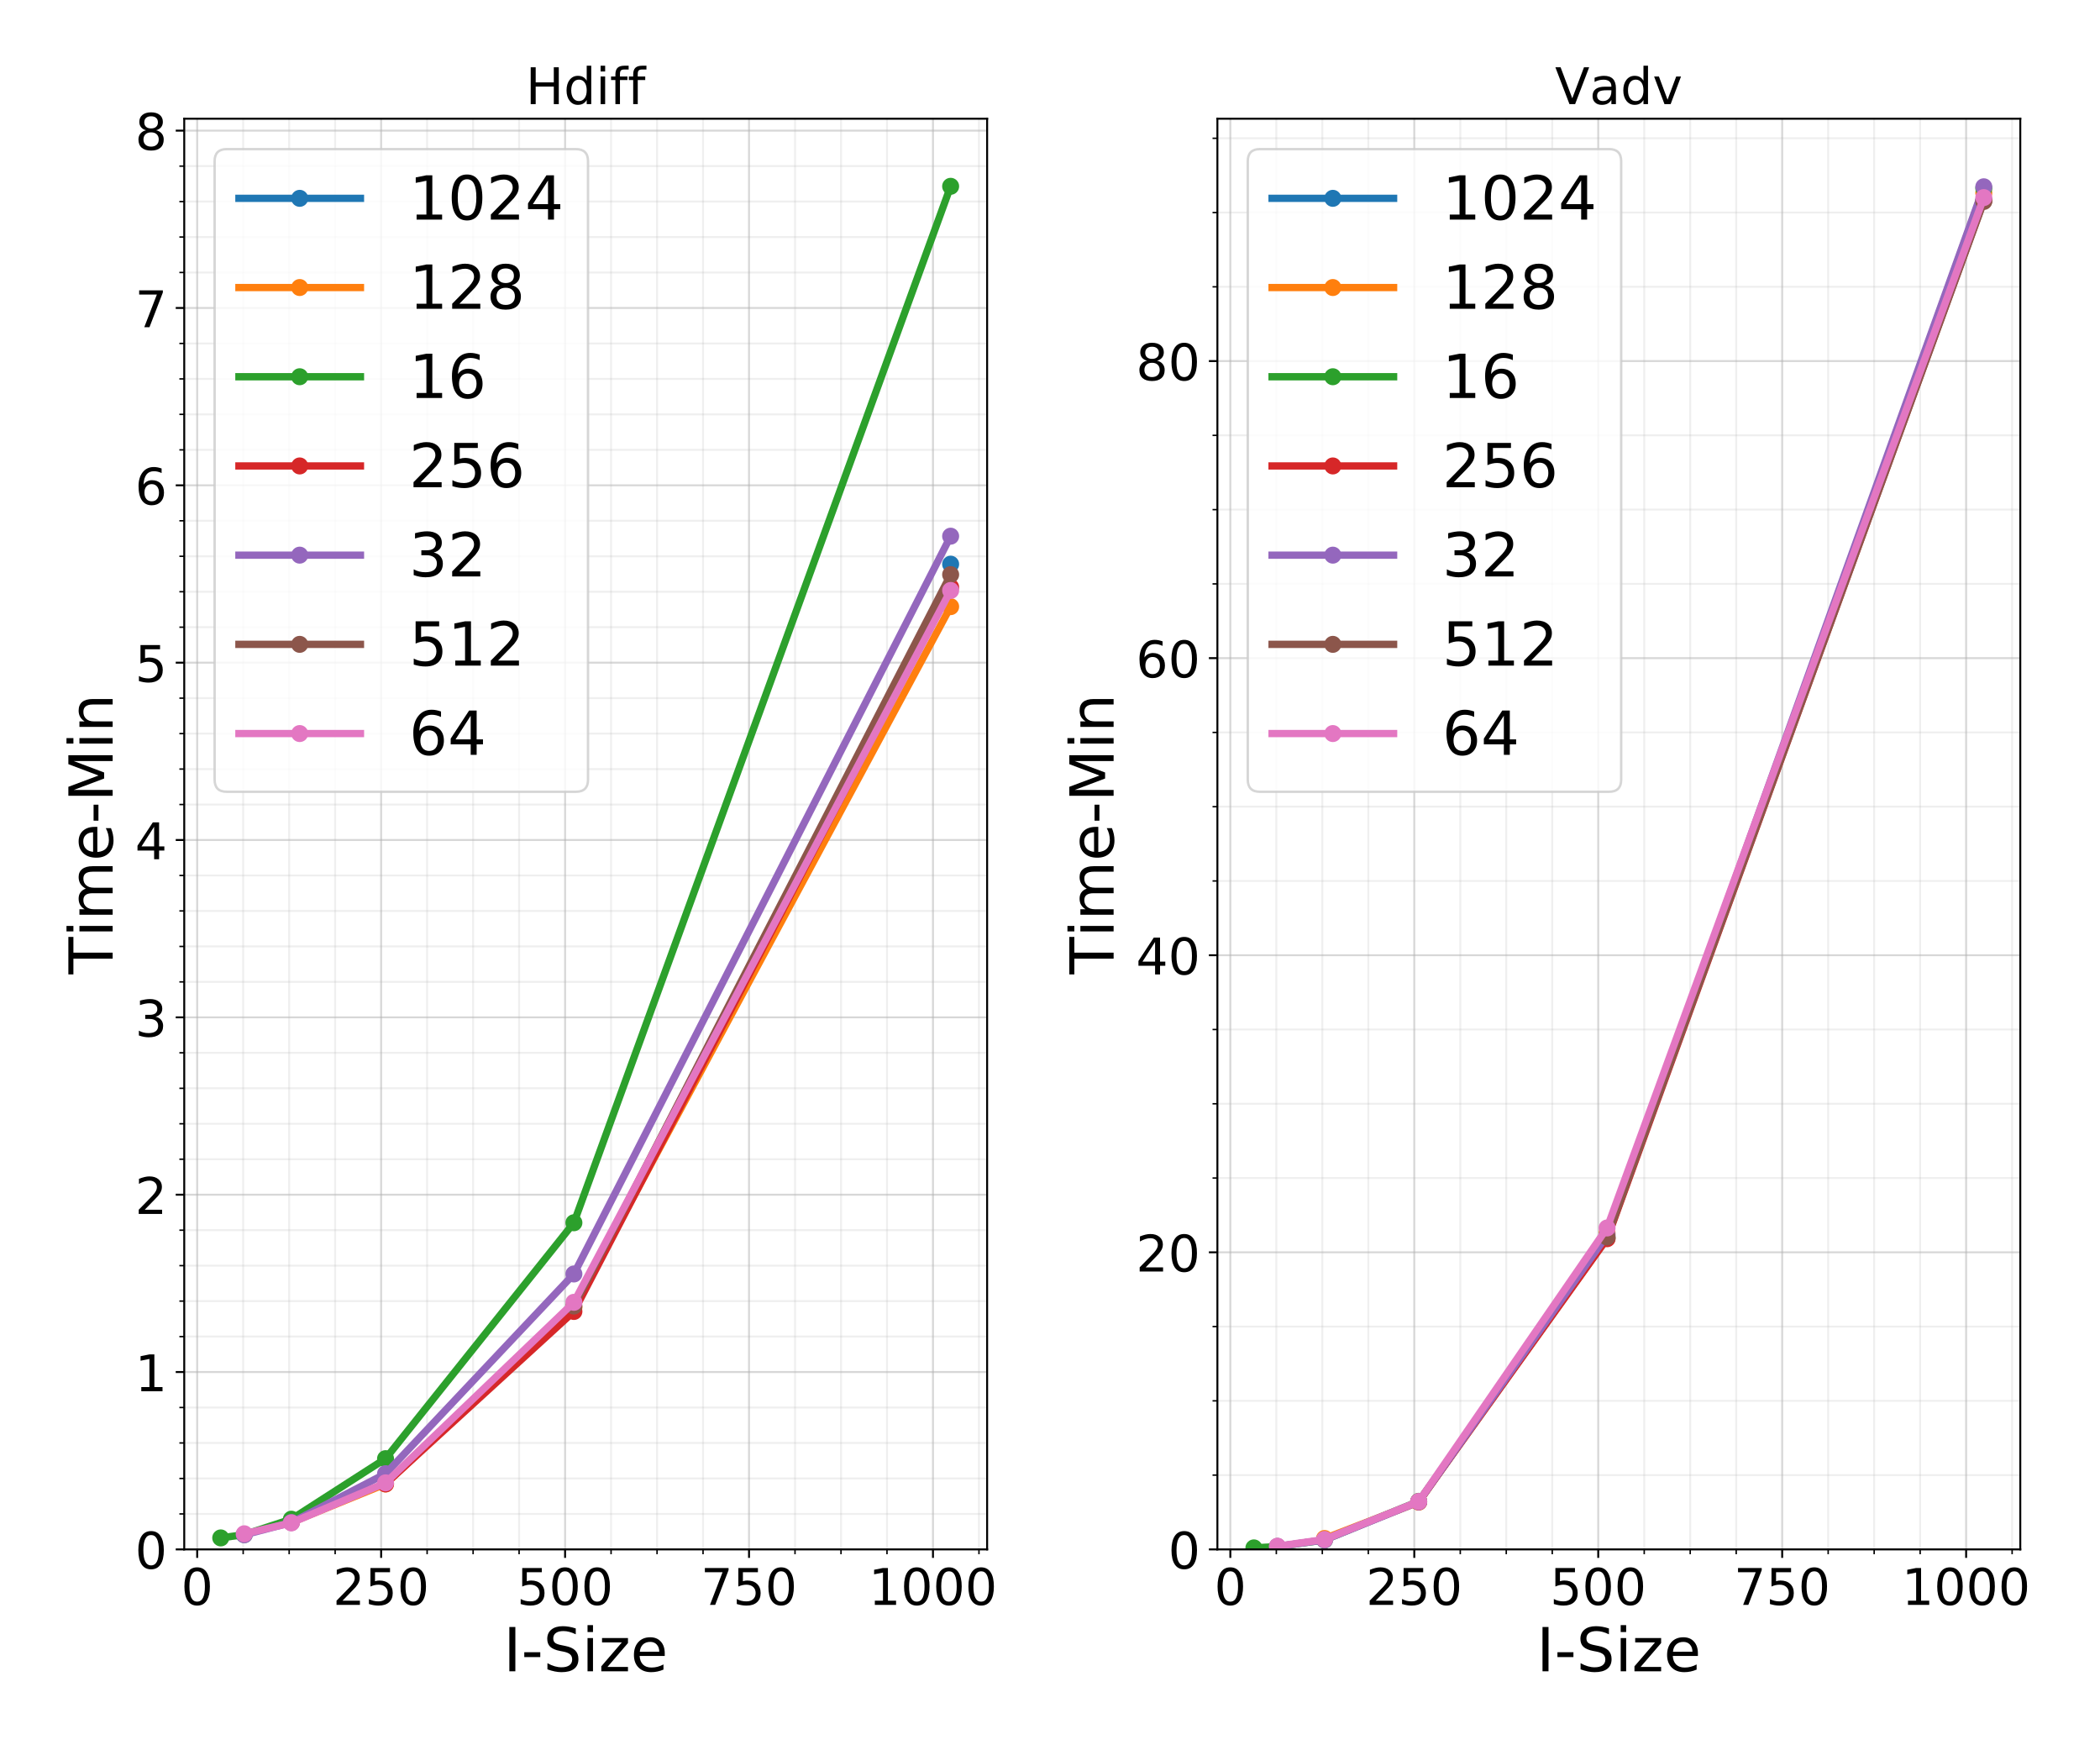 <?xml version="1.0" encoding="utf-8" standalone="no"?>
<!DOCTYPE svg PUBLIC "-//W3C//DTD SVG 1.1//EN"
  "http://www.w3.org/Graphics/SVG/1.1/DTD/svg11.dtd">
<!-- Created with matplotlib (http://matplotlib.org/) -->
<svg height="720pt" version="1.1" viewBox="0 0 864 720" width="864pt" xmlns="http://www.w3.org/2000/svg" xmlns:xlink="http://www.w3.org/1999/xlink">
 <defs>
  <style type="text/css">
*{stroke-linecap:butt;stroke-linejoin:round;}
  </style>
 </defs>
 <g id="figure_1">
  <g id="patch_1">
   <path d="M 0 720 
L 864 720 
L 864 0 
L 0 0 
z
" style="fill:#ffffff;"/>
  </g>
  <g id="axes_1">
   <g id="patch_2">
    <path d="M 75.8 637.36 
L 406.134 637.36 
L 406.134 48.84 
L 75.8 48.84 
z
" style="fill:#ffffff;"/>
   </g>
   <g id="matplotlib.axis_1">
    <g id="xtick_1">
     <g id="line2d_1">
      <path clip-path="url(#p5b6751fa31)" d="M 81.128 637.36 
L 81.128 48.84 
" style="fill:none;opacity:0.5;stroke:#b0b0b0;stroke-linecap:square;stroke-width:0.8;"/>
     </g>
     <g id="line2d_2">
      <defs>
       <path d="M 0 0 
L 0 3.5 
" id="mb30ec4d3af" style="stroke:#000000;stroke-width:0.8;"/>
      </defs>
      <g>
       <use style="stroke:#000000;stroke-width:0.8;" x="81.128" xlink:href="#mb30ec4d3af" y="637.36"/>
      </g>
     </g>
     <g id="text_1">
      <!-- 0 -->
      <defs>
       <path d="M 31.781 66.406 
Q 24.172 66.406 20.328 58.906 
Q 16.5 51.422 16.5 36.375 
Q 16.5 21.391 20.328 13.891 
Q 24.172 6.391 31.781 6.391 
Q 39.453 6.391 43.281 13.891 
Q 47.125 21.391 47.125 36.375 
Q 47.125 51.422 43.281 58.906 
Q 39.453 66.406 31.781 66.406 
z
M 31.781 74.219 
Q 44.047 74.219 50.516 64.516 
Q 56.984 54.828 56.984 36.375 
Q 56.984 17.969 50.516 8.266 
Q 44.047 -1.422 31.781 -1.422 
Q 19.531 -1.422 13.062 8.266 
Q 6.594 17.969 6.594 36.375 
Q 6.594 54.828 13.062 64.516 
Q 19.531 74.219 31.781 74.219 
z
" id="DejaVuSans-30"/>
      </defs>
      <g transform="translate(74.503 660.184)scale(0.208 -0.208)">
       <use xlink:href="#DejaVuSans-30"/>
      </g>
     </g>
    </g>
    <g id="xtick_2">
     <g id="line2d_3">
      <path clip-path="url(#p5b6751fa31)" d="M 156.809 637.36 
L 156.809 48.84 
" style="fill:none;opacity:0.5;stroke:#b0b0b0;stroke-linecap:square;stroke-width:0.8;"/>
     </g>
     <g id="line2d_4">
      <g>
       <use style="stroke:#000000;stroke-width:0.8;" x="156.809" xlink:href="#mb30ec4d3af" y="637.36"/>
      </g>
     </g>
     <g id="text_2">
      <!-- 250 -->
      <defs>
       <path d="M 19.188 8.297 
L 53.609 8.297 
L 53.609 0 
L 7.328 0 
L 7.328 8.297 
Q 12.938 14.109 22.625 23.891 
Q 32.328 33.688 34.812 36.531 
Q 39.547 41.844 41.422 45.531 
Q 43.312 49.219 43.312 52.781 
Q 43.312 58.594 39.234 62.25 
Q 35.156 65.922 28.609 65.922 
Q 23.969 65.922 18.812 64.312 
Q 13.672 62.703 7.812 59.422 
L 7.812 69.391 
Q 13.766 71.781 18.938 73 
Q 24.125 74.219 28.422 74.219 
Q 39.75 74.219 46.484 68.547 
Q 53.219 62.891 53.219 53.422 
Q 53.219 48.922 51.531 44.891 
Q 49.859 40.875 45.406 35.406 
Q 44.188 33.984 37.641 27.219 
Q 31.109 20.453 19.188 8.297 
z
" id="DejaVuSans-32"/>
       <path d="M 10.797 72.906 
L 49.516 72.906 
L 49.516 64.594 
L 19.828 64.594 
L 19.828 46.734 
Q 21.969 47.469 24.109 47.828 
Q 26.266 48.188 28.422 48.188 
Q 40.625 48.188 47.75 41.5 
Q 54.891 34.812 54.891 23.391 
Q 54.891 11.625 47.562 5.094 
Q 40.234 -1.422 26.906 -1.422 
Q 22.312 -1.422 17.547 -0.641 
Q 12.797 0.141 7.719 1.703 
L 7.719 11.625 
Q 12.109 9.234 16.797 8.062 
Q 21.484 6.891 26.703 6.891 
Q 35.156 6.891 40.078 11.328 
Q 45.016 15.766 45.016 23.391 
Q 45.016 31 40.078 35.438 
Q 35.156 39.891 26.703 39.891 
Q 22.75 39.891 18.812 39.016 
Q 14.891 38.141 10.797 36.281 
z
" id="DejaVuSans-35"/>
      </defs>
      <g transform="translate(136.934 660.184)scale(0.208 -0.208)">
       <use xlink:href="#DejaVuSans-32"/>
       <use x="63.623" xlink:href="#DejaVuSans-35"/>
       <use x="127.246" xlink:href="#DejaVuSans-30"/>
      </g>
     </g>
    </g>
    <g id="xtick_3">
     <g id="line2d_5">
      <path clip-path="url(#p5b6751fa31)" d="M 232.491 637.36 
L 232.491 48.84 
" style="fill:none;opacity:0.5;stroke:#b0b0b0;stroke-linecap:square;stroke-width:0.8;"/>
     </g>
     <g id="line2d_6">
      <g>
       <use style="stroke:#000000;stroke-width:0.8;" x="232.491" xlink:href="#mb30ec4d3af" y="637.36"/>
      </g>
     </g>
     <g id="text_3">
      <!-- 500 -->
      <g transform="translate(212.616 660.184)scale(0.208 -0.208)">
       <use xlink:href="#DejaVuSans-35"/>
       <use x="63.623" xlink:href="#DejaVuSans-30"/>
       <use x="127.246" xlink:href="#DejaVuSans-30"/>
      </g>
     </g>
    </g>
    <g id="xtick_4">
     <g id="line2d_7">
      <path clip-path="url(#p5b6751fa31)" d="M 308.172 637.36 
L 308.172 48.84 
" style="fill:none;opacity:0.5;stroke:#b0b0b0;stroke-linecap:square;stroke-width:0.8;"/>
     </g>
     <g id="line2d_8">
      <g>
       <use style="stroke:#000000;stroke-width:0.8;" x="308.172" xlink:href="#mb30ec4d3af" y="637.36"/>
      </g>
     </g>
     <g id="text_4">
      <!-- 750 -->
      <defs>
       <path d="M 8.203 72.906 
L 55.078 72.906 
L 55.078 68.703 
L 28.609 0 
L 18.312 0 
L 43.219 64.594 
L 8.203 64.594 
z
" id="DejaVuSans-37"/>
      </defs>
      <g transform="translate(288.297 660.184)scale(0.208 -0.208)">
       <use xlink:href="#DejaVuSans-37"/>
       <use x="63.623" xlink:href="#DejaVuSans-35"/>
       <use x="127.246" xlink:href="#DejaVuSans-30"/>
      </g>
     </g>
    </g>
    <g id="xtick_5">
     <g id="line2d_9">
      <path clip-path="url(#p5b6751fa31)" d="M 383.853 637.36 
L 383.853 48.84 
" style="fill:none;opacity:0.5;stroke:#b0b0b0;stroke-linecap:square;stroke-width:0.8;"/>
     </g>
     <g id="line2d_10">
      <g>
       <use style="stroke:#000000;stroke-width:0.8;" x="383.853" xlink:href="#mb30ec4d3af" y="637.36"/>
      </g>
     </g>
     <g id="text_5">
      <!-- 1000 -->
      <defs>
       <path d="M 12.406 8.297 
L 28.516 8.297 
L 28.516 63.922 
L 10.984 60.406 
L 10.984 69.391 
L 28.422 72.906 
L 38.281 72.906 
L 38.281 8.297 
L 54.391 8.297 
L 54.391 0 
L 12.406 0 
z
" id="DejaVuSans-31"/>
      </defs>
      <g transform="translate(357.354 660.184)scale(0.208 -0.208)">
       <use xlink:href="#DejaVuSans-31"/>
       <use x="63.623" xlink:href="#DejaVuSans-30"/>
       <use x="127.246" xlink:href="#DejaVuSans-30"/>
       <use x="190.869" xlink:href="#DejaVuSans-30"/>
      </g>
     </g>
    </g>
    <g id="xtick_6">
     <g id="line2d_11">
      <path clip-path="url(#p5b6751fa31)" d="M 100.048 637.36 
L 100.048 48.84 
" style="fill:none;opacity:0.2;stroke:#b0b0b0;stroke-linecap:square;stroke-width:0.8;"/>
     </g>
     <g id="line2d_12">
      <defs>
       <path d="M 0 0 
L 0 2 
" id="m9780979942" style="stroke:#000000;stroke-width:0.6;"/>
      </defs>
      <g>
       <use style="stroke:#000000;stroke-width:0.6;" x="100.048" xlink:href="#m9780979942" y="637.36"/>
      </g>
     </g>
    </g>
    <g id="xtick_7">
     <g id="line2d_13">
      <path clip-path="url(#p5b6751fa31)" d="M 118.969 637.36 
L 118.969 48.84 
" style="fill:none;opacity:0.2;stroke:#b0b0b0;stroke-linecap:square;stroke-width:0.8;"/>
     </g>
     <g id="line2d_14">
      <g>
       <use style="stroke:#000000;stroke-width:0.6;" x="118.969" xlink:href="#m9780979942" y="637.36"/>
      </g>
     </g>
    </g>
    <g id="xtick_8">
     <g id="line2d_15">
      <path clip-path="url(#p5b6751fa31)" d="M 137.889 637.36 
L 137.889 48.84 
" style="fill:none;opacity:0.2;stroke:#b0b0b0;stroke-linecap:square;stroke-width:0.8;"/>
     </g>
     <g id="line2d_16">
      <g>
       <use style="stroke:#000000;stroke-width:0.6;" x="137.889" xlink:href="#m9780979942" y="637.36"/>
      </g>
     </g>
    </g>
    <g id="xtick_9">
     <g id="line2d_17">
      <path clip-path="url(#p5b6751fa31)" d="M 175.73 637.36 
L 175.73 48.84 
" style="fill:none;opacity:0.2;stroke:#b0b0b0;stroke-linecap:square;stroke-width:0.8;"/>
     </g>
     <g id="line2d_18">
      <g>
       <use style="stroke:#000000;stroke-width:0.6;" x="175.73" xlink:href="#m9780979942" y="637.36"/>
      </g>
     </g>
    </g>
    <g id="xtick_10">
     <g id="line2d_19">
      <path clip-path="url(#p5b6751fa31)" d="M 194.65 637.36 
L 194.65 48.84 
" style="fill:none;opacity:0.2;stroke:#b0b0b0;stroke-linecap:square;stroke-width:0.8;"/>
     </g>
     <g id="line2d_20">
      <g>
       <use style="stroke:#000000;stroke-width:0.6;" x="194.65" xlink:href="#m9780979942" y="637.36"/>
      </g>
     </g>
    </g>
    <g id="xtick_11">
     <g id="line2d_21">
      <path clip-path="url(#p5b6751fa31)" d="M 213.57 637.36 
L 213.57 48.84 
" style="fill:none;opacity:0.2;stroke:#b0b0b0;stroke-linecap:square;stroke-width:0.8;"/>
     </g>
     <g id="line2d_22">
      <g>
       <use style="stroke:#000000;stroke-width:0.6;" x="213.57" xlink:href="#m9780979942" y="637.36"/>
      </g>
     </g>
    </g>
    <g id="xtick_12">
     <g id="line2d_23">
      <path clip-path="url(#p5b6751fa31)" d="M 251.411 637.36 
L 251.411 48.84 
" style="fill:none;opacity:0.2;stroke:#b0b0b0;stroke-linecap:square;stroke-width:0.8;"/>
     </g>
     <g id="line2d_24">
      <g>
       <use style="stroke:#000000;stroke-width:0.6;" x="251.411" xlink:href="#m9780979942" y="637.36"/>
      </g>
     </g>
    </g>
    <g id="xtick_13">
     <g id="line2d_25">
      <path clip-path="url(#p5b6751fa31)" d="M 270.331 637.36 
L 270.331 48.84 
" style="fill:none;opacity:0.2;stroke:#b0b0b0;stroke-linecap:square;stroke-width:0.8;"/>
     </g>
     <g id="line2d_26">
      <g>
       <use style="stroke:#000000;stroke-width:0.6;" x="270.331" xlink:href="#m9780979942" y="637.36"/>
      </g>
     </g>
    </g>
    <g id="xtick_14">
     <g id="line2d_27">
      <path clip-path="url(#p5b6751fa31)" d="M 289.252 637.36 
L 289.252 48.84 
" style="fill:none;opacity:0.2;stroke:#b0b0b0;stroke-linecap:square;stroke-width:0.8;"/>
     </g>
     <g id="line2d_28">
      <g>
       <use style="stroke:#000000;stroke-width:0.6;" x="289.252" xlink:href="#m9780979942" y="637.36"/>
      </g>
     </g>
    </g>
    <g id="xtick_15">
     <g id="line2d_29">
      <path clip-path="url(#p5b6751fa31)" d="M 327.092 637.36 
L 327.092 48.84 
" style="fill:none;opacity:0.2;stroke:#b0b0b0;stroke-linecap:square;stroke-width:0.8;"/>
     </g>
     <g id="line2d_30">
      <g>
       <use style="stroke:#000000;stroke-width:0.6;" x="327.092" xlink:href="#m9780979942" y="637.36"/>
      </g>
     </g>
    </g>
    <g id="xtick_16">
     <g id="line2d_31">
      <path clip-path="url(#p5b6751fa31)" d="M 346.013 637.36 
L 346.013 48.84 
" style="fill:none;opacity:0.2;stroke:#b0b0b0;stroke-linecap:square;stroke-width:0.8;"/>
     </g>
     <g id="line2d_32">
      <g>
       <use style="stroke:#000000;stroke-width:0.6;" x="346.013" xlink:href="#m9780979942" y="637.36"/>
      </g>
     </g>
    </g>
    <g id="xtick_17">
     <g id="line2d_33">
      <path clip-path="url(#p5b6751fa31)" d="M 364.933 637.36 
L 364.933 48.84 
" style="fill:none;opacity:0.2;stroke:#b0b0b0;stroke-linecap:square;stroke-width:0.8;"/>
     </g>
     <g id="line2d_34">
      <g>
       <use style="stroke:#000000;stroke-width:0.6;" x="364.933" xlink:href="#m9780979942" y="637.36"/>
      </g>
     </g>
    </g>
    <g id="xtick_18">
     <g id="line2d_35">
      <path clip-path="url(#p5b6751fa31)" d="M 402.774 637.36 
L 402.774 48.84 
" style="fill:none;opacity:0.2;stroke:#b0b0b0;stroke-linecap:square;stroke-width:0.8;"/>
     </g>
     <g id="line2d_36">
      <g>
       <use style="stroke:#000000;stroke-width:0.6;" x="402.774" xlink:href="#m9780979942" y="637.36"/>
      </g>
     </g>
    </g>
    <g id="text_6">
     <!-- I-Size -->
     <defs>
      <path d="M 9.812 72.906 
L 19.672 72.906 
L 19.672 0 
L 9.812 0 
z
" id="DejaVuSans-49"/>
      <path d="M 4.891 31.391 
L 31.203 31.391 
L 31.203 23.391 
L 4.891 23.391 
z
" id="DejaVuSans-2d"/>
      <path d="M 53.516 70.516 
L 53.516 60.891 
Q 47.906 63.578 42.922 64.891 
Q 37.938 66.219 33.297 66.219 
Q 25.25 66.219 20.875 63.094 
Q 16.5 59.969 16.5 54.203 
Q 16.5 49.359 19.406 46.891 
Q 22.312 44.438 30.422 42.922 
L 36.375 41.703 
Q 47.406 39.594 52.656 34.297 
Q 57.906 29 57.906 20.125 
Q 57.906 9.516 50.797 4.047 
Q 43.703 -1.422 29.984 -1.422 
Q 24.812 -1.422 18.969 -0.25 
Q 13.141 0.922 6.891 3.219 
L 6.891 13.375 
Q 12.891 10.016 18.656 8.297 
Q 24.422 6.594 29.984 6.594 
Q 38.422 6.594 43.016 9.906 
Q 47.609 13.234 47.609 19.391 
Q 47.609 24.75 44.312 27.781 
Q 41.016 30.812 33.5 32.328 
L 27.484 33.5 
Q 16.453 35.688 11.516 40.375 
Q 6.594 45.062 6.594 53.422 
Q 6.594 63.094 13.406 68.656 
Q 20.219 74.219 32.172 74.219 
Q 37.312 74.219 42.625 73.281 
Q 47.953 72.359 53.516 70.516 
z
" id="DejaVuSans-53"/>
      <path d="M 9.422 54.688 
L 18.406 54.688 
L 18.406 0 
L 9.422 0 
z
M 9.422 75.984 
L 18.406 75.984 
L 18.406 64.594 
L 9.422 64.594 
z
" id="DejaVuSans-69"/>
      <path d="M 5.516 54.688 
L 48.188 54.688 
L 48.188 46.484 
L 14.406 7.172 
L 48.188 7.172 
L 48.188 0 
L 4.297 0 
L 4.297 8.203 
L 38.094 47.516 
L 5.516 47.516 
z
" id="DejaVuSans-7a"/>
      <path d="M 56.203 29.594 
L 56.203 25.203 
L 14.891 25.203 
Q 15.484 15.922 20.484 11.062 
Q 25.484 6.203 34.422 6.203 
Q 39.594 6.203 44.453 7.469 
Q 49.312 8.734 54.109 11.281 
L 54.109 2.781 
Q 49.266 0.734 44.188 -0.344 
Q 39.109 -1.422 33.891 -1.422 
Q 20.797 -1.422 13.156 6.188 
Q 5.516 13.812 5.516 26.812 
Q 5.516 40.234 12.766 48.109 
Q 20.016 56 32.328 56 
Q 43.359 56 49.781 48.891 
Q 56.203 41.797 56.203 29.594 
z
M 47.219 32.234 
Q 47.125 39.594 43.094 43.984 
Q 39.062 48.391 32.422 48.391 
Q 24.906 48.391 20.391 44.141 
Q 15.875 39.891 15.188 32.172 
z
" id="DejaVuSans-65"/>
     </defs>
     <g transform="translate(207.11 687.511)scale(0.25 -0.25)">
      <use xlink:href="#DejaVuSans-49"/>
      <use x="29.492" xlink:href="#DejaVuSans-2d"/>
      <use x="65.576" xlink:href="#DejaVuSans-53"/>
      <use x="129.053" xlink:href="#DejaVuSans-69"/>
      <use x="156.836" xlink:href="#DejaVuSans-7a"/>
      <use x="209.326" xlink:href="#DejaVuSans-65"/>
     </g>
    </g>
   </g>
   <g id="matplotlib.axis_2">
    <g id="ytick_1">
     <g id="line2d_37">
      <path clip-path="url(#p5b6751fa31)" d="M 75.8 637.36 
L 406.134 637.36 
" style="fill:none;opacity:0.5;stroke:#b0b0b0;stroke-linecap:square;stroke-width:0.8;"/>
     </g>
     <g id="line2d_38">
      <defs>
       <path d="M 0 0 
L -3.5 0 
" id="md615082d5c" style="stroke:#000000;stroke-width:0.8;"/>
      </defs>
      <g>
       <use style="stroke:#000000;stroke-width:0.8;" x="75.8" xlink:href="#md615082d5c" y="637.36"/>
      </g>
     </g>
     <g id="text_7">
      <!-- 0 -->
      <g transform="translate(55.55 645.272)scale(0.208 -0.208)">
       <use xlink:href="#DejaVuSans-30"/>
      </g>
     </g>
    </g>
    <g id="ytick_2">
     <g id="line2d_39">
      <path clip-path="url(#p5b6751fa31)" d="M 75.8 564.407 
L 406.134 564.407 
" style="fill:none;opacity:0.5;stroke:#b0b0b0;stroke-linecap:square;stroke-width:0.8;"/>
     </g>
     <g id="line2d_40">
      <g>
       <use style="stroke:#000000;stroke-width:0.8;" x="75.8" xlink:href="#md615082d5c" y="564.407"/>
      </g>
     </g>
     <g id="text_8">
      <!-- 1 -->
      <g transform="translate(55.55 572.319)scale(0.208 -0.208)">
       <use xlink:href="#DejaVuSans-31"/>
      </g>
     </g>
    </g>
    <g id="ytick_3">
     <g id="line2d_41">
      <path clip-path="url(#p5b6751fa31)" d="M 75.8 491.454 
L 406.134 491.454 
" style="fill:none;opacity:0.5;stroke:#b0b0b0;stroke-linecap:square;stroke-width:0.8;"/>
     </g>
     <g id="line2d_42">
      <g>
       <use style="stroke:#000000;stroke-width:0.8;" x="75.8" xlink:href="#md615082d5c" y="491.454"/>
      </g>
     </g>
     <g id="text_9">
      <!-- 2 -->
      <g transform="translate(55.55 499.366)scale(0.208 -0.208)">
       <use xlink:href="#DejaVuSans-32"/>
      </g>
     </g>
    </g>
    <g id="ytick_4">
     <g id="line2d_43">
      <path clip-path="url(#p5b6751fa31)" d="M 75.8 418.501 
L 406.134 418.501 
" style="fill:none;opacity:0.5;stroke:#b0b0b0;stroke-linecap:square;stroke-width:0.8;"/>
     </g>
     <g id="line2d_44">
      <g>
       <use style="stroke:#000000;stroke-width:0.8;" x="75.8" xlink:href="#md615082d5c" y="418.501"/>
      </g>
     </g>
     <g id="text_10">
      <!-- 3 -->
      <defs>
       <path d="M 40.578 39.312 
Q 47.656 37.797 51.625 33 
Q 55.609 28.219 55.609 21.188 
Q 55.609 10.406 48.188 4.484 
Q 40.766 -1.422 27.094 -1.422 
Q 22.516 -1.422 17.656 -0.516 
Q 12.797 0.391 7.625 2.203 
L 7.625 11.719 
Q 11.719 9.328 16.594 8.109 
Q 21.484 6.891 26.812 6.891 
Q 36.078 6.891 40.938 10.547 
Q 45.797 14.203 45.797 21.188 
Q 45.797 27.641 41.281 31.266 
Q 36.766 34.906 28.719 34.906 
L 20.219 34.906 
L 20.219 43.016 
L 29.109 43.016 
Q 36.375 43.016 40.234 45.922 
Q 44.094 48.828 44.094 54.297 
Q 44.094 59.906 40.109 62.906 
Q 36.141 65.922 28.719 65.922 
Q 24.656 65.922 20.016 65.031 
Q 15.375 64.156 9.812 62.312 
L 9.812 71.094 
Q 15.438 72.656 20.344 73.438 
Q 25.25 74.219 29.594 74.219 
Q 40.828 74.219 47.359 69.109 
Q 53.906 64.016 53.906 55.328 
Q 53.906 49.266 50.438 45.094 
Q 46.969 40.922 40.578 39.312 
z
" id="DejaVuSans-33"/>
      </defs>
      <g transform="translate(55.55 426.413)scale(0.208 -0.208)">
       <use xlink:href="#DejaVuSans-33"/>
      </g>
     </g>
    </g>
    <g id="ytick_5">
     <g id="line2d_45">
      <path clip-path="url(#p5b6751fa31)" d="M 75.8 345.548 
L 406.134 345.548 
" style="fill:none;opacity:0.5;stroke:#b0b0b0;stroke-linecap:square;stroke-width:0.8;"/>
     </g>
     <g id="line2d_46">
      <g>
       <use style="stroke:#000000;stroke-width:0.8;" x="75.8" xlink:href="#md615082d5c" y="345.548"/>
      </g>
     </g>
     <g id="text_11">
      <!-- 4 -->
      <defs>
       <path d="M 37.797 64.312 
L 12.891 25.391 
L 37.797 25.391 
z
M 35.203 72.906 
L 47.609 72.906 
L 47.609 25.391 
L 58.016 25.391 
L 58.016 17.188 
L 47.609 17.188 
L 47.609 0 
L 37.797 0 
L 37.797 17.188 
L 4.891 17.188 
L 4.891 26.703 
z
" id="DejaVuSans-34"/>
      </defs>
      <g transform="translate(55.55 353.46)scale(0.208 -0.208)">
       <use xlink:href="#DejaVuSans-34"/>
      </g>
     </g>
    </g>
    <g id="ytick_6">
     <g id="line2d_47">
      <path clip-path="url(#p5b6751fa31)" d="M 75.8 272.595 
L 406.134 272.595 
" style="fill:none;opacity:0.5;stroke:#b0b0b0;stroke-linecap:square;stroke-width:0.8;"/>
     </g>
     <g id="line2d_48">
      <g>
       <use style="stroke:#000000;stroke-width:0.8;" x="75.8" xlink:href="#md615082d5c" y="272.595"/>
      </g>
     </g>
     <g id="text_12">
      <!-- 5 -->
      <g transform="translate(55.55 280.507)scale(0.208 -0.208)">
       <use xlink:href="#DejaVuSans-35"/>
      </g>
     </g>
    </g>
    <g id="ytick_7">
     <g id="line2d_49">
      <path clip-path="url(#p5b6751fa31)" d="M 75.8 199.642 
L 406.134 199.642 
" style="fill:none;opacity:0.5;stroke:#b0b0b0;stroke-linecap:square;stroke-width:0.8;"/>
     </g>
     <g id="line2d_50">
      <g>
       <use style="stroke:#000000;stroke-width:0.8;" x="75.8" xlink:href="#md615082d5c" y="199.642"/>
      </g>
     </g>
     <g id="text_13">
      <!-- 6 -->
      <defs>
       <path d="M 33.016 40.375 
Q 26.375 40.375 22.484 35.828 
Q 18.609 31.297 18.609 23.391 
Q 18.609 15.531 22.484 10.953 
Q 26.375 6.391 33.016 6.391 
Q 39.656 6.391 43.531 10.953 
Q 47.406 15.531 47.406 23.391 
Q 47.406 31.297 43.531 35.828 
Q 39.656 40.375 33.016 40.375 
z
M 52.594 71.297 
L 52.594 62.312 
Q 48.875 64.062 45.094 64.984 
Q 41.312 65.922 37.594 65.922 
Q 27.828 65.922 22.672 59.328 
Q 17.531 52.734 16.797 39.406 
Q 19.672 43.656 24.016 45.922 
Q 28.375 48.188 33.594 48.188 
Q 44.578 48.188 50.953 41.516 
Q 57.328 34.859 57.328 23.391 
Q 57.328 12.156 50.688 5.359 
Q 44.047 -1.422 33.016 -1.422 
Q 20.359 -1.422 13.672 8.266 
Q 6.984 17.969 6.984 36.375 
Q 6.984 53.656 15.188 63.938 
Q 23.391 74.219 37.203 74.219 
Q 40.922 74.219 44.703 73.484 
Q 48.484 72.75 52.594 71.297 
z
" id="DejaVuSans-36"/>
      </defs>
      <g transform="translate(55.55 207.554)scale(0.208 -0.208)">
       <use xlink:href="#DejaVuSans-36"/>
      </g>
     </g>
    </g>
    <g id="ytick_8">
     <g id="line2d_51">
      <path clip-path="url(#p5b6751fa31)" d="M 75.8 126.689 
L 406.134 126.689 
" style="fill:none;opacity:0.5;stroke:#b0b0b0;stroke-linecap:square;stroke-width:0.8;"/>
     </g>
     <g id="line2d_52">
      <g>
       <use style="stroke:#000000;stroke-width:0.8;" x="75.8" xlink:href="#md615082d5c" y="126.689"/>
      </g>
     </g>
     <g id="text_14">
      <!-- 7 -->
      <g transform="translate(55.55 134.601)scale(0.208 -0.208)">
       <use xlink:href="#DejaVuSans-37"/>
      </g>
     </g>
    </g>
    <g id="ytick_9">
     <g id="line2d_53">
      <path clip-path="url(#p5b6751fa31)" d="M 75.8 53.736 
L 406.134 53.736 
" style="fill:none;opacity:0.5;stroke:#b0b0b0;stroke-linecap:square;stroke-width:0.8;"/>
     </g>
     <g id="line2d_54">
      <g>
       <use style="stroke:#000000;stroke-width:0.8;" x="75.8" xlink:href="#md615082d5c" y="53.736"/>
      </g>
     </g>
     <g id="text_15">
      <!-- 8 -->
      <defs>
       <path d="M 31.781 34.625 
Q 24.75 34.625 20.719 30.859 
Q 16.703 27.094 16.703 20.516 
Q 16.703 13.922 20.719 10.156 
Q 24.75 6.391 31.781 6.391 
Q 38.812 6.391 42.859 10.172 
Q 46.922 13.969 46.922 20.516 
Q 46.922 27.094 42.891 30.859 
Q 38.875 34.625 31.781 34.625 
z
M 21.922 38.812 
Q 15.578 40.375 12.031 44.719 
Q 8.5 49.078 8.5 55.328 
Q 8.5 64.062 14.719 69.141 
Q 20.953 74.219 31.781 74.219 
Q 42.672 74.219 48.875 69.141 
Q 55.078 64.062 55.078 55.328 
Q 55.078 49.078 51.531 44.719 
Q 48 40.375 41.703 38.812 
Q 48.828 37.156 52.797 32.312 
Q 56.781 27.484 56.781 20.516 
Q 56.781 9.906 50.312 4.234 
Q 43.844 -1.422 31.781 -1.422 
Q 19.734 -1.422 13.25 4.234 
Q 6.781 9.906 6.781 20.516 
Q 6.781 27.484 10.781 32.312 
Q 14.797 37.156 21.922 38.812 
z
M 18.312 54.391 
Q 18.312 48.734 21.844 45.562 
Q 25.391 42.391 31.781 42.391 
Q 38.141 42.391 41.719 45.562 
Q 45.312 48.734 45.312 54.391 
Q 45.312 60.062 41.719 63.234 
Q 38.141 66.406 31.781 66.406 
Q 25.391 66.406 21.844 63.234 
Q 18.312 60.062 18.312 54.391 
z
" id="DejaVuSans-38"/>
      </defs>
      <g transform="translate(55.55 61.648)scale(0.208 -0.208)">
       <use xlink:href="#DejaVuSans-38"/>
      </g>
     </g>
    </g>
    <g id="ytick_10">
     <g id="line2d_55">
      <path clip-path="url(#p5b6751fa31)" d="M 75.8 622.769 
L 406.134 622.769 
" style="fill:none;opacity:0.2;stroke:#b0b0b0;stroke-linecap:square;stroke-width:0.8;"/>
     </g>
     <g id="line2d_56">
      <defs>
       <path d="M 0 0 
L -2 0 
" id="m5dfbef87bd" style="stroke:#000000;stroke-width:0.6;"/>
      </defs>
      <g>
       <use style="stroke:#000000;stroke-width:0.6;" x="75.8" xlink:href="#m5dfbef87bd" y="622.769"/>
      </g>
     </g>
    </g>
    <g id="ytick_11">
     <g id="line2d_57">
      <path clip-path="url(#p5b6751fa31)" d="M 75.8 608.179 
L 406.134 608.179 
" style="fill:none;opacity:0.2;stroke:#b0b0b0;stroke-linecap:square;stroke-width:0.8;"/>
     </g>
     <g id="line2d_58">
      <g>
       <use style="stroke:#000000;stroke-width:0.6;" x="75.8" xlink:href="#m5dfbef87bd" y="608.179"/>
      </g>
     </g>
    </g>
    <g id="ytick_12">
     <g id="line2d_59">
      <path clip-path="url(#p5b6751fa31)" d="M 75.8 593.588 
L 406.134 593.588 
" style="fill:none;opacity:0.2;stroke:#b0b0b0;stroke-linecap:square;stroke-width:0.8;"/>
     </g>
     <g id="line2d_60">
      <g>
       <use style="stroke:#000000;stroke-width:0.6;" x="75.8" xlink:href="#m5dfbef87bd" y="593.588"/>
      </g>
     </g>
    </g>
    <g id="ytick_13">
     <g id="line2d_61">
      <path clip-path="url(#p5b6751fa31)" d="M 75.8 578.998 
L 406.134 578.998 
" style="fill:none;opacity:0.2;stroke:#b0b0b0;stroke-linecap:square;stroke-width:0.8;"/>
     </g>
     <g id="line2d_62">
      <g>
       <use style="stroke:#000000;stroke-width:0.6;" x="75.8" xlink:href="#m5dfbef87bd" y="578.998"/>
      </g>
     </g>
    </g>
    <g id="ytick_14">
     <g id="line2d_63">
      <path clip-path="url(#p5b6751fa31)" d="M 75.8 549.816 
L 406.134 549.816 
" style="fill:none;opacity:0.2;stroke:#b0b0b0;stroke-linecap:square;stroke-width:0.8;"/>
     </g>
     <g id="line2d_64">
      <g>
       <use style="stroke:#000000;stroke-width:0.6;" x="75.8" xlink:href="#m5dfbef87bd" y="549.816"/>
      </g>
     </g>
    </g>
    <g id="ytick_15">
     <g id="line2d_65">
      <path clip-path="url(#p5b6751fa31)" d="M 75.8 535.226 
L 406.134 535.226 
" style="fill:none;opacity:0.2;stroke:#b0b0b0;stroke-linecap:square;stroke-width:0.8;"/>
     </g>
     <g id="line2d_66">
      <g>
       <use style="stroke:#000000;stroke-width:0.6;" x="75.8" xlink:href="#m5dfbef87bd" y="535.226"/>
      </g>
     </g>
    </g>
    <g id="ytick_16">
     <g id="line2d_67">
      <path clip-path="url(#p5b6751fa31)" d="M 75.8 520.635 
L 406.134 520.635 
" style="fill:none;opacity:0.2;stroke:#b0b0b0;stroke-linecap:square;stroke-width:0.8;"/>
     </g>
     <g id="line2d_68">
      <g>
       <use style="stroke:#000000;stroke-width:0.6;" x="75.8" xlink:href="#m5dfbef87bd" y="520.635"/>
      </g>
     </g>
    </g>
    <g id="ytick_17">
     <g id="line2d_69">
      <path clip-path="url(#p5b6751fa31)" d="M 75.8 506.045 
L 406.134 506.045 
" style="fill:none;opacity:0.2;stroke:#b0b0b0;stroke-linecap:square;stroke-width:0.8;"/>
     </g>
     <g id="line2d_70">
      <g>
       <use style="stroke:#000000;stroke-width:0.6;" x="75.8" xlink:href="#m5dfbef87bd" y="506.045"/>
      </g>
     </g>
    </g>
    <g id="ytick_18">
     <g id="line2d_71">
      <path clip-path="url(#p5b6751fa31)" d="M 75.8 476.863 
L 406.134 476.863 
" style="fill:none;opacity:0.2;stroke:#b0b0b0;stroke-linecap:square;stroke-width:0.8;"/>
     </g>
     <g id="line2d_72">
      <g>
       <use style="stroke:#000000;stroke-width:0.6;" x="75.8" xlink:href="#m5dfbef87bd" y="476.863"/>
      </g>
     </g>
    </g>
    <g id="ytick_19">
     <g id="line2d_73">
      <path clip-path="url(#p5b6751fa31)" d="M 75.8 462.273 
L 406.134 462.273 
" style="fill:none;opacity:0.2;stroke:#b0b0b0;stroke-linecap:square;stroke-width:0.8;"/>
     </g>
     <g id="line2d_74">
      <g>
       <use style="stroke:#000000;stroke-width:0.6;" x="75.8" xlink:href="#m5dfbef87bd" y="462.273"/>
      </g>
     </g>
    </g>
    <g id="ytick_20">
     <g id="line2d_75">
      <path clip-path="url(#p5b6751fa31)" d="M 75.8 447.682 
L 406.134 447.682 
" style="fill:none;opacity:0.2;stroke:#b0b0b0;stroke-linecap:square;stroke-width:0.8;"/>
     </g>
     <g id="line2d_76">
      <g>
       <use style="stroke:#000000;stroke-width:0.6;" x="75.8" xlink:href="#m5dfbef87bd" y="447.682"/>
      </g>
     </g>
    </g>
    <g id="ytick_21">
     <g id="line2d_77">
      <path clip-path="url(#p5b6751fa31)" d="M 75.8 433.092 
L 406.134 433.092 
" style="fill:none;opacity:0.2;stroke:#b0b0b0;stroke-linecap:square;stroke-width:0.8;"/>
     </g>
     <g id="line2d_78">
      <g>
       <use style="stroke:#000000;stroke-width:0.6;" x="75.8" xlink:href="#m5dfbef87bd" y="433.092"/>
      </g>
     </g>
    </g>
    <g id="ytick_22">
     <g id="line2d_79">
      <path clip-path="url(#p5b6751fa31)" d="M 75.8 403.91 
L 406.134 403.91 
" style="fill:none;opacity:0.2;stroke:#b0b0b0;stroke-linecap:square;stroke-width:0.8;"/>
     </g>
     <g id="line2d_80">
      <g>
       <use style="stroke:#000000;stroke-width:0.6;" x="75.8" xlink:href="#m5dfbef87bd" y="403.91"/>
      </g>
     </g>
    </g>
    <g id="ytick_23">
     <g id="line2d_81">
      <path clip-path="url(#p5b6751fa31)" d="M 75.8 389.32 
L 406.134 389.32 
" style="fill:none;opacity:0.2;stroke:#b0b0b0;stroke-linecap:square;stroke-width:0.8;"/>
     </g>
     <g id="line2d_82">
      <g>
       <use style="stroke:#000000;stroke-width:0.6;" x="75.8" xlink:href="#m5dfbef87bd" y="389.32"/>
      </g>
     </g>
    </g>
    <g id="ytick_24">
     <g id="line2d_83">
      <path clip-path="url(#p5b6751fa31)" d="M 75.8 374.729 
L 406.134 374.729 
" style="fill:none;opacity:0.2;stroke:#b0b0b0;stroke-linecap:square;stroke-width:0.8;"/>
     </g>
     <g id="line2d_84">
      <g>
       <use style="stroke:#000000;stroke-width:0.6;" x="75.8" xlink:href="#m5dfbef87bd" y="374.729"/>
      </g>
     </g>
    </g>
    <g id="ytick_25">
     <g id="line2d_85">
      <path clip-path="url(#p5b6751fa31)" d="M 75.8 360.139 
L 406.134 360.139 
" style="fill:none;opacity:0.2;stroke:#b0b0b0;stroke-linecap:square;stroke-width:0.8;"/>
     </g>
     <g id="line2d_86">
      <g>
       <use style="stroke:#000000;stroke-width:0.6;" x="75.8" xlink:href="#m5dfbef87bd" y="360.139"/>
      </g>
     </g>
    </g>
    <g id="ytick_26">
     <g id="line2d_87">
      <path clip-path="url(#p5b6751fa31)" d="M 75.8 330.957 
L 406.134 330.957 
" style="fill:none;opacity:0.2;stroke:#b0b0b0;stroke-linecap:square;stroke-width:0.8;"/>
     </g>
     <g id="line2d_88">
      <g>
       <use style="stroke:#000000;stroke-width:0.6;" x="75.8" xlink:href="#m5dfbef87bd" y="330.957"/>
      </g>
     </g>
    </g>
    <g id="ytick_27">
     <g id="line2d_89">
      <path clip-path="url(#p5b6751fa31)" d="M 75.8 316.367 
L 406.134 316.367 
" style="fill:none;opacity:0.2;stroke:#b0b0b0;stroke-linecap:square;stroke-width:0.8;"/>
     </g>
     <g id="line2d_90">
      <g>
       <use style="stroke:#000000;stroke-width:0.6;" x="75.8" xlink:href="#m5dfbef87bd" y="316.367"/>
      </g>
     </g>
    </g>
    <g id="ytick_28">
     <g id="line2d_91">
      <path clip-path="url(#p5b6751fa31)" d="M 75.8 301.776 
L 406.134 301.776 
" style="fill:none;opacity:0.2;stroke:#b0b0b0;stroke-linecap:square;stroke-width:0.8;"/>
     </g>
     <g id="line2d_92">
      <g>
       <use style="stroke:#000000;stroke-width:0.6;" x="75.8" xlink:href="#m5dfbef87bd" y="301.776"/>
      </g>
     </g>
    </g>
    <g id="ytick_29">
     <g id="line2d_93">
      <path clip-path="url(#p5b6751fa31)" d="M 75.8 287.186 
L 406.134 287.186 
" style="fill:none;opacity:0.2;stroke:#b0b0b0;stroke-linecap:square;stroke-width:0.8;"/>
     </g>
     <g id="line2d_94">
      <g>
       <use style="stroke:#000000;stroke-width:0.6;" x="75.8" xlink:href="#m5dfbef87bd" y="287.186"/>
      </g>
     </g>
    </g>
    <g id="ytick_30">
     <g id="line2d_95">
      <path clip-path="url(#p5b6751fa31)" d="M 75.8 258.004 
L 406.134 258.004 
" style="fill:none;opacity:0.2;stroke:#b0b0b0;stroke-linecap:square;stroke-width:0.8;"/>
     </g>
     <g id="line2d_96">
      <g>
       <use style="stroke:#000000;stroke-width:0.6;" x="75.8" xlink:href="#m5dfbef87bd" y="258.004"/>
      </g>
     </g>
    </g>
    <g id="ytick_31">
     <g id="line2d_97">
      <path clip-path="url(#p5b6751fa31)" d="M 75.8 243.414 
L 406.134 243.414 
" style="fill:none;opacity:0.2;stroke:#b0b0b0;stroke-linecap:square;stroke-width:0.8;"/>
     </g>
     <g id="line2d_98">
      <g>
       <use style="stroke:#000000;stroke-width:0.6;" x="75.8" xlink:href="#m5dfbef87bd" y="243.414"/>
      </g>
     </g>
    </g>
    <g id="ytick_32">
     <g id="line2d_99">
      <path clip-path="url(#p5b6751fa31)" d="M 75.8 228.823 
L 406.134 228.823 
" style="fill:none;opacity:0.2;stroke:#b0b0b0;stroke-linecap:square;stroke-width:0.8;"/>
     </g>
     <g id="line2d_100">
      <g>
       <use style="stroke:#000000;stroke-width:0.6;" x="75.8" xlink:href="#m5dfbef87bd" y="228.823"/>
      </g>
     </g>
    </g>
    <g id="ytick_33">
     <g id="line2d_101">
      <path clip-path="url(#p5b6751fa31)" d="M 75.8 214.233 
L 406.134 214.233 
" style="fill:none;opacity:0.2;stroke:#b0b0b0;stroke-linecap:square;stroke-width:0.8;"/>
     </g>
     <g id="line2d_102">
      <g>
       <use style="stroke:#000000;stroke-width:0.6;" x="75.8" xlink:href="#m5dfbef87bd" y="214.233"/>
      </g>
     </g>
    </g>
    <g id="ytick_34">
     <g id="line2d_103">
      <path clip-path="url(#p5b6751fa31)" d="M 75.8 185.051 
L 406.134 185.051 
" style="fill:none;opacity:0.2;stroke:#b0b0b0;stroke-linecap:square;stroke-width:0.8;"/>
     </g>
     <g id="line2d_104">
      <g>
       <use style="stroke:#000000;stroke-width:0.6;" x="75.8" xlink:href="#m5dfbef87bd" y="185.051"/>
      </g>
     </g>
    </g>
    <g id="ytick_35">
     <g id="line2d_105">
      <path clip-path="url(#p5b6751fa31)" d="M 75.8 170.461 
L 406.134 170.461 
" style="fill:none;opacity:0.2;stroke:#b0b0b0;stroke-linecap:square;stroke-width:0.8;"/>
     </g>
     <g id="line2d_106">
      <g>
       <use style="stroke:#000000;stroke-width:0.6;" x="75.8" xlink:href="#m5dfbef87bd" y="170.461"/>
      </g>
     </g>
    </g>
    <g id="ytick_36">
     <g id="line2d_107">
      <path clip-path="url(#p5b6751fa31)" d="M 75.8 155.87 
L 406.134 155.87 
" style="fill:none;opacity:0.2;stroke:#b0b0b0;stroke-linecap:square;stroke-width:0.8;"/>
     </g>
     <g id="line2d_108">
      <g>
       <use style="stroke:#000000;stroke-width:0.6;" x="75.8" xlink:href="#m5dfbef87bd" y="155.87"/>
      </g>
     </g>
    </g>
    <g id="ytick_37">
     <g id="line2d_109">
      <path clip-path="url(#p5b6751fa31)" d="M 75.8 141.28 
L 406.134 141.28 
" style="fill:none;opacity:0.2;stroke:#b0b0b0;stroke-linecap:square;stroke-width:0.8;"/>
     </g>
     <g id="line2d_110">
      <g>
       <use style="stroke:#000000;stroke-width:0.6;" x="75.8" xlink:href="#m5dfbef87bd" y="141.28"/>
      </g>
     </g>
    </g>
    <g id="ytick_38">
     <g id="line2d_111">
      <path clip-path="url(#p5b6751fa31)" d="M 75.8 112.098 
L 406.134 112.098 
" style="fill:none;opacity:0.2;stroke:#b0b0b0;stroke-linecap:square;stroke-width:0.8;"/>
     </g>
     <g id="line2d_112">
      <g>
       <use style="stroke:#000000;stroke-width:0.6;" x="75.8" xlink:href="#m5dfbef87bd" y="112.098"/>
      </g>
     </g>
    </g>
    <g id="ytick_39">
     <g id="line2d_113">
      <path clip-path="url(#p5b6751fa31)" d="M 75.8 97.508 
L 406.134 97.508 
" style="fill:none;opacity:0.2;stroke:#b0b0b0;stroke-linecap:square;stroke-width:0.8;"/>
     </g>
     <g id="line2d_114">
      <g>
       <use style="stroke:#000000;stroke-width:0.6;" x="75.8" xlink:href="#m5dfbef87bd" y="97.508"/>
      </g>
     </g>
    </g>
    <g id="ytick_40">
     <g id="line2d_115">
      <path clip-path="url(#p5b6751fa31)" d="M 75.8 82.917 
L 406.134 82.917 
" style="fill:none;opacity:0.2;stroke:#b0b0b0;stroke-linecap:square;stroke-width:0.8;"/>
     </g>
     <g id="line2d_116">
      <g>
       <use style="stroke:#000000;stroke-width:0.6;" x="75.8" xlink:href="#m5dfbef87bd" y="82.917"/>
      </g>
     </g>
    </g>
    <g id="ytick_41">
     <g id="line2d_117">
      <path clip-path="url(#p5b6751fa31)" d="M 75.8 68.327 
L 406.134 68.327 
" style="fill:none;opacity:0.2;stroke:#b0b0b0;stroke-linecap:square;stroke-width:0.8;"/>
     </g>
     <g id="line2d_118">
      <g>
       <use style="stroke:#000000;stroke-width:0.6;" x="75.8" xlink:href="#m5dfbef87bd" y="68.327"/>
      </g>
     </g>
    </g>
    <g id="text_16">
     <!-- Time-Min -->
     <defs>
      <path d="M -0.297 72.906 
L 61.375 72.906 
L 61.375 64.594 
L 35.5 64.594 
L 35.5 0 
L 25.594 0 
L 25.594 64.594 
L -0.297 64.594 
z
" id="DejaVuSans-54"/>
      <path d="M 52 44.188 
Q 55.375 50.25 60.062 53.125 
Q 64.75 56 71.094 56 
Q 79.641 56 84.281 50.016 
Q 88.922 44.047 88.922 33.016 
L 88.922 0 
L 79.891 0 
L 79.891 32.719 
Q 79.891 40.578 77.094 44.375 
Q 74.312 48.188 68.609 48.188 
Q 61.625 48.188 57.562 43.547 
Q 53.516 38.922 53.516 30.906 
L 53.516 0 
L 44.484 0 
L 44.484 32.719 
Q 44.484 40.625 41.703 44.406 
Q 38.922 48.188 33.109 48.188 
Q 26.219 48.188 22.156 43.531 
Q 18.109 38.875 18.109 30.906 
L 18.109 0 
L 9.078 0 
L 9.078 54.688 
L 18.109 54.688 
L 18.109 46.188 
Q 21.188 51.219 25.484 53.609 
Q 29.781 56 35.688 56 
Q 41.656 56 45.828 52.969 
Q 50 49.953 52 44.188 
z
" id="DejaVuSans-6d"/>
      <path d="M 9.812 72.906 
L 24.516 72.906 
L 43.109 23.297 
L 61.812 72.906 
L 76.516 72.906 
L 76.516 0 
L 66.891 0 
L 66.891 64.016 
L 48.094 14.016 
L 38.188 14.016 
L 19.391 64.016 
L 19.391 0 
L 9.812 0 
z
" id="DejaVuSans-4d"/>
      <path d="M 54.891 33.016 
L 54.891 0 
L 45.906 0 
L 45.906 32.719 
Q 45.906 40.484 42.875 44.328 
Q 39.844 48.188 33.797 48.188 
Q 26.516 48.188 22.312 43.547 
Q 18.109 38.922 18.109 30.906 
L 18.109 0 
L 9.078 0 
L 9.078 54.688 
L 18.109 54.688 
L 18.109 46.188 
Q 21.344 51.125 25.703 53.562 
Q 30.078 56 35.797 56 
Q 45.219 56 50.047 50.172 
Q 54.891 44.344 54.891 33.016 
z
" id="DejaVuSans-6e"/>
     </defs>
     <g transform="translate(46.351 400.758)rotate(-90)scale(0.25 -0.25)">
      <use xlink:href="#DejaVuSans-54"/>
      <use x="61.037" xlink:href="#DejaVuSans-69"/>
      <use x="88.82" xlink:href="#DejaVuSans-6d"/>
      <use x="186.232" xlink:href="#DejaVuSans-65"/>
      <use x="247.756" xlink:href="#DejaVuSans-2d"/>
      <use x="283.84" xlink:href="#DejaVuSans-4d"/>
      <use x="370.119" xlink:href="#DejaVuSans-69"/>
      <use x="397.902" xlink:href="#DejaVuSans-6e"/>
     </g>
    </g>
   </g>
   <g id="line2d_119">
    <path clip-path="url(#p5b6751fa31)" d="M 391.119 232.078 
" style="fill:none;stroke:#1f77b4;stroke-linecap:square;stroke-width:3;"/>
    <defs>
     <path d="M 0 3 
C 0.796 3 1.559 2.684 2.121 2.121 
C 2.684 1.559 3 0.796 3 0 
C 3 -0.796 2.684 -1.559 2.121 -2.121 
C 1.559 -2.684 0.796 -3 0 -3 
C -0.796 -3 -1.559 -2.684 -2.121 -2.121 
C -2.684 -1.559 -3 -0.796 -3 0 
C -3 0.796 -2.684 1.559 -2.121 2.121 
C -1.559 2.684 -0.796 3 0 3 
z
" id="mee39e8dc1e" style="stroke:#1f77b4;"/>
    </defs>
    <g clip-path="url(#p5b6751fa31)">
     <use style="fill:#1f77b4;stroke:#1f77b4;" x="391.119" xlink:href="#mee39e8dc1e" y="232.078"/>
    </g>
   </g>
   <g id="line2d_120">
    <path clip-path="url(#p5b6751fa31)" d="M 119.877 626.251 
L 158.626 610.451 
L 236.123 537.86 
L 391.119 249.549 
" style="fill:none;stroke:#ff7f0e;stroke-linecap:square;stroke-width:3;"/>
    <defs>
     <path d="M 0 3 
C 0.796 3 1.559 2.684 2.121 2.121 
C 2.684 1.559 3 0.796 3 0 
C 3 -0.796 2.684 -1.559 2.121 -2.121 
C 1.559 -2.684 0.796 -3 0 -3 
C -0.796 -3 -1.559 -2.684 -2.121 -2.121 
C -2.684 -1.559 -3 -0.796 -3 0 
C -3 0.796 -2.684 1.559 -2.121 2.121 
C -1.559 2.684 -0.796 3 0 3 
z
" id="md4922b6a3e" style="stroke:#ff7f0e;"/>
    </defs>
    <g clip-path="url(#p5b6751fa31)">
     <use style="fill:#ff7f0e;stroke:#ff7f0e;" x="119.877" xlink:href="#md4922b6a3e" y="626.251"/>
     <use style="fill:#ff7f0e;stroke:#ff7f0e;" x="158.626" xlink:href="#md4922b6a3e" y="610.451"/>
     <use style="fill:#ff7f0e;stroke:#ff7f0e;" x="236.123" xlink:href="#md4922b6a3e" y="537.86"/>
     <use style="fill:#ff7f0e;stroke:#ff7f0e;" x="391.119" xlink:href="#md4922b6a3e" y="249.549"/>
    </g>
   </g>
   <g id="line2d_121">
    <path clip-path="url(#p5b6751fa31)" d="M 90.815 632.638 
L 100.502 631.271 
L 119.877 624.934 
L 158.626 600.033 
L 236.123 502.992 
L 391.119 76.64 
" style="fill:none;stroke:#2ca02c;stroke-linecap:square;stroke-width:3;"/>
    <defs>
     <path d="M 0 3 
C 0.796 3 1.559 2.684 2.121 2.121 
C 2.684 1.559 3 0.796 3 0 
C 3 -0.796 2.684 -1.559 2.121 -2.121 
C 1.559 -2.684 0.796 -3 0 -3 
C -0.796 -3 -1.559 -2.684 -2.121 -2.121 
C -2.684 -1.559 -3 -0.796 -3 0 
C -3 0.796 -2.684 1.559 -2.121 2.121 
C -1.559 2.684 -0.796 3 0 3 
z
" id="m8de8170400" style="stroke:#2ca02c;"/>
    </defs>
    <g clip-path="url(#p5b6751fa31)">
     <use style="fill:#2ca02c;stroke:#2ca02c;" x="90.815" xlink:href="#m8de8170400" y="632.638"/>
     <use style="fill:#2ca02c;stroke:#2ca02c;" x="100.502" xlink:href="#m8de8170400" y="631.271"/>
     <use style="fill:#2ca02c;stroke:#2ca02c;" x="119.877" xlink:href="#m8de8170400" y="624.934"/>
     <use style="fill:#2ca02c;stroke:#2ca02c;" x="158.626" xlink:href="#m8de8170400" y="600.033"/>
     <use style="fill:#2ca02c;stroke:#2ca02c;" x="236.123" xlink:href="#m8de8170400" y="502.992"/>
     <use style="fill:#2ca02c;stroke:#2ca02c;" x="391.119" xlink:href="#m8de8170400" y="76.64"/>
    </g>
   </g>
   <g id="line2d_122">
    <path clip-path="url(#p5b6751fa31)" d="M 158.626 610.412 
L 236.123 539.494 
L 391.119 241.538 
" style="fill:none;stroke:#d62728;stroke-linecap:square;stroke-width:3;"/>
    <defs>
     <path d="M 0 3 
C 0.796 3 1.559 2.684 2.121 2.121 
C 2.684 1.559 3 0.796 3 0 
C 3 -0.796 2.684 -1.559 2.121 -2.121 
C 1.559 -2.684 0.796 -3 0 -3 
C -0.796 -3 -1.559 -2.684 -2.121 -2.121 
C -2.684 -1.559 -3 -0.796 -3 0 
C -3 0.796 -2.684 1.559 -2.121 2.121 
C -1.559 2.684 -0.796 3 0 3 
z
" id="m3710e410c8" style="stroke:#d62728;"/>
    </defs>
    <g clip-path="url(#p5b6751fa31)">
     <use style="fill:#d62728;stroke:#d62728;" x="158.626" xlink:href="#m3710e410c8" y="610.412"/>
     <use style="fill:#d62728;stroke:#d62728;" x="236.123" xlink:href="#m3710e410c8" y="539.494"/>
     <use style="fill:#d62728;stroke:#d62728;" x="391.119" xlink:href="#m3710e410c8" y="241.538"/>
    </g>
   </g>
   <g id="line2d_123">
    <path clip-path="url(#p5b6751fa31)" d="M 100.502 631.349 
L 119.877 626.315 
L 158.626 606.22 
L 236.123 524.069 
L 391.119 220.564 
" style="fill:none;stroke:#9467bd;stroke-linecap:square;stroke-width:3;"/>
    <defs>
     <path d="M 0 3 
C 0.796 3 1.559 2.684 2.121 2.121 
C 2.684 1.559 3 0.796 3 0 
C 3 -0.796 2.684 -1.559 2.121 -2.121 
C 1.559 -2.684 0.796 -3 0 -3 
C -0.796 -3 -1.559 -2.684 -2.121 -2.121 
C -2.684 -1.559 -3 -0.796 -3 0 
C -3 0.796 -2.684 1.559 -2.121 2.121 
C -1.559 2.684 -0.796 3 0 3 
z
" id="m784b32401c" style="stroke:#9467bd;"/>
    </defs>
    <g clip-path="url(#p5b6751fa31)">
     <use style="fill:#9467bd;stroke:#9467bd;" x="100.502" xlink:href="#m784b32401c" y="631.349"/>
     <use style="fill:#9467bd;stroke:#9467bd;" x="119.877" xlink:href="#m784b32401c" y="626.315"/>
     <use style="fill:#9467bd;stroke:#9467bd;" x="158.626" xlink:href="#m784b32401c" y="606.22"/>
     <use style="fill:#9467bd;stroke:#9467bd;" x="236.123" xlink:href="#m784b32401c" y="524.069"/>
     <use style="fill:#9467bd;stroke:#9467bd;" x="391.119" xlink:href="#m784b32401c" y="220.564"/>
    </g>
   </g>
   <g id="line2d_124">
    <path clip-path="url(#p5b6751fa31)" d="M 236.123 537.245 
L 391.119 236.375 
" style="fill:none;stroke:#8c564b;stroke-linecap:square;stroke-width:3;"/>
    <defs>
     <path d="M 0 3 
C 0.796 3 1.559 2.684 2.121 2.121 
C 2.684 1.559 3 0.796 3 0 
C 3 -0.796 2.684 -1.559 2.121 -2.121 
C 1.559 -2.684 0.796 -3 0 -3 
C -0.796 -3 -1.559 -2.684 -2.121 -2.121 
C -2.684 -1.559 -3 -0.796 -3 0 
C -3 0.796 -2.684 1.559 -2.121 2.121 
C -1.559 2.684 -0.796 3 0 3 
z
" id="m6af01a163d" style="stroke:#8c564b;"/>
    </defs>
    <g clip-path="url(#p5b6751fa31)">
     <use style="fill:#8c564b;stroke:#8c564b;" x="236.123" xlink:href="#m6af01a163d" y="537.245"/>
     <use style="fill:#8c564b;stroke:#8c564b;" x="391.119" xlink:href="#m6af01a163d" y="236.375"/>
    </g>
   </g>
   <g id="line2d_125">
    <path clip-path="url(#p5b6751fa31)" d="M 100.502 630.937 
L 119.877 626.449 
L 158.626 609.987 
L 236.123 535.722 
L 391.119 242.897 
" style="fill:none;stroke:#e377c2;stroke-linecap:square;stroke-width:3;"/>
    <defs>
     <path d="M 0 3 
C 0.796 3 1.559 2.684 2.121 2.121 
C 2.684 1.559 3 0.796 3 0 
C 3 -0.796 2.684 -1.559 2.121 -2.121 
C 1.559 -2.684 0.796 -3 0 -3 
C -0.796 -3 -1.559 -2.684 -2.121 -2.121 
C -2.684 -1.559 -3 -0.796 -3 0 
C -3 0.796 -2.684 1.559 -2.121 2.121 
C -1.559 2.684 -0.796 3 0 3 
z
" id="mc8a5cb72f0" style="stroke:#e377c2;"/>
    </defs>
    <g clip-path="url(#p5b6751fa31)">
     <use style="fill:#e377c2;stroke:#e377c2;" x="100.502" xlink:href="#mc8a5cb72f0" y="630.937"/>
     <use style="fill:#e377c2;stroke:#e377c2;" x="119.877" xlink:href="#mc8a5cb72f0" y="626.449"/>
     <use style="fill:#e377c2;stroke:#e377c2;" x="158.626" xlink:href="#mc8a5cb72f0" y="609.987"/>
     <use style="fill:#e377c2;stroke:#e377c2;" x="236.123" xlink:href="#mc8a5cb72f0" y="535.722"/>
     <use style="fill:#e377c2;stroke:#e377c2;" x="391.119" xlink:href="#mc8a5cb72f0" y="242.897"/>
    </g>
   </g>
   <g id="patch_3">
    <path d="M 75.8 637.36 
L 75.8 48.84 
" style="fill:none;stroke:#000000;stroke-linecap:square;stroke-linejoin:miter;stroke-width:0.8;"/>
   </g>
   <g id="patch_4">
    <path d="M 406.134 637.36 
L 406.134 48.84 
" style="fill:none;stroke:#000000;stroke-linecap:square;stroke-linejoin:miter;stroke-width:0.8;"/>
   </g>
   <g id="patch_5">
    <path d="M 75.8 637.36 
L 406.134 637.36 
" style="fill:none;stroke:#000000;stroke-linecap:square;stroke-linejoin:miter;stroke-width:0.8;"/>
   </g>
   <g id="patch_6">
    <path d="M 75.8 48.84 
L 406.134 48.84 
" style="fill:none;stroke:#000000;stroke-linecap:square;stroke-linejoin:miter;stroke-width:0.8;"/>
   </g>
   <g id="text_17">
    <!-- Hdiff -->
    <defs>
     <path d="M 9.812 72.906 
L 19.672 72.906 
L 19.672 43.016 
L 55.516 43.016 
L 55.516 72.906 
L 65.375 72.906 
L 65.375 0 
L 55.516 0 
L 55.516 34.719 
L 19.672 34.719 
L 19.672 0 
L 9.812 0 
z
" id="DejaVuSans-48"/>
     <path d="M 45.406 46.391 
L 45.406 75.984 
L 54.391 75.984 
L 54.391 0 
L 45.406 0 
L 45.406 8.203 
Q 42.578 3.328 38.25 0.953 
Q 33.938 -1.422 27.875 -1.422 
Q 17.969 -1.422 11.734 6.484 
Q 5.516 14.406 5.516 27.297 
Q 5.516 40.188 11.734 48.094 
Q 17.969 56 27.875 56 
Q 33.938 56 38.25 53.625 
Q 42.578 51.266 45.406 46.391 
z
M 14.797 27.297 
Q 14.797 17.391 18.875 11.75 
Q 22.953 6.109 30.078 6.109 
Q 37.203 6.109 41.297 11.75 
Q 45.406 17.391 45.406 27.297 
Q 45.406 37.203 41.297 42.844 
Q 37.203 48.484 30.078 48.484 
Q 22.953 48.484 18.875 42.844 
Q 14.797 37.203 14.797 27.297 
z
" id="DejaVuSans-64"/>
     <path d="M 37.109 75.984 
L 37.109 68.5 
L 28.516 68.5 
Q 23.688 68.5 21.797 66.547 
Q 19.922 64.594 19.922 59.516 
L 19.922 54.688 
L 34.719 54.688 
L 34.719 47.703 
L 19.922 47.703 
L 19.922 0 
L 10.891 0 
L 10.891 47.703 
L 2.297 47.703 
L 2.297 54.688 
L 10.891 54.688 
L 10.891 58.5 
Q 10.891 67.625 15.141 71.797 
Q 19.391 75.984 28.609 75.984 
z
" id="DejaVuSans-66"/>
    </defs>
    <g transform="translate(216.302 42.84)scale(0.208 -0.208)">
     <use xlink:href="#DejaVuSans-48"/>
     <use x="75.195" xlink:href="#DejaVuSans-64"/>
     <use x="138.672" xlink:href="#DejaVuSans-69"/>
     <use x="166.455" xlink:href="#DejaVuSans-66"/>
     <use x="201.66" xlink:href="#DejaVuSans-66"/>
    </g>
   </g>
   <g id="legend_1">
    <g id="patch_7">
     <path d="M 93.3 325.707 
L 236.925 325.707 
Q 241.925 325.707 241.925 320.707 
L 241.925 66.34 
Q 241.925 61.34 236.925 61.34 
L 93.3 61.34 
Q 88.3 61.34 88.3 66.34 
L 88.3 320.707 
Q 88.3 325.707 93.3 325.707 
z
" style="fill:#ffffff;opacity:0.8;stroke:#cccccc;stroke-linejoin:miter;"/>
    </g>
    <g id="line2d_126">
     <path d="M 98.3 81.586 
L 148.3 81.586 
" style="fill:none;stroke:#1f77b4;stroke-linecap:square;stroke-width:3;"/>
    </g>
    <g id="line2d_127">
     <g>
      <use style="fill:#1f77b4;stroke:#1f77b4;" x="123.3" xlink:href="#mee39e8dc1e" y="81.586"/>
     </g>
    </g>
    <g id="text_18">
     <!-- 1024 -->
     <g transform="translate(168.3 90.336)scale(0.25 -0.25)">
      <use xlink:href="#DejaVuSans-31"/>
      <use x="63.623" xlink:href="#DejaVuSans-30"/>
      <use x="127.246" xlink:href="#DejaVuSans-32"/>
      <use x="190.869" xlink:href="#DejaVuSans-34"/>
     </g>
    </g>
    <g id="line2d_128">
     <path d="M 98.3 118.281 
L 148.3 118.281 
" style="fill:none;stroke:#ff7f0e;stroke-linecap:square;stroke-width:3;"/>
    </g>
    <g id="line2d_129">
     <g>
      <use style="fill:#ff7f0e;stroke:#ff7f0e;" x="123.3" xlink:href="#md4922b6a3e" y="118.281"/>
     </g>
    </g>
    <g id="text_19">
     <!-- 128 -->
     <g transform="translate(168.3 127.031)scale(0.25 -0.25)">
      <use xlink:href="#DejaVuSans-31"/>
      <use x="63.623" xlink:href="#DejaVuSans-32"/>
      <use x="127.246" xlink:href="#DejaVuSans-38"/>
     </g>
    </g>
    <g id="line2d_130">
     <path d="M 98.3 154.977 
L 148.3 154.977 
" style="fill:none;stroke:#2ca02c;stroke-linecap:square;stroke-width:3;"/>
    </g>
    <g id="line2d_131">
     <g>
      <use style="fill:#2ca02c;stroke:#2ca02c;" x="123.3" xlink:href="#m8de8170400" y="154.977"/>
     </g>
    </g>
    <g id="text_20">
     <!-- 16 -->
     <g transform="translate(168.3 163.727)scale(0.25 -0.25)">
      <use xlink:href="#DejaVuSans-31"/>
      <use x="63.623" xlink:href="#DejaVuSans-36"/>
     </g>
    </g>
    <g id="line2d_132">
     <path d="M 98.3 191.672 
L 148.3 191.672 
" style="fill:none;stroke:#d62728;stroke-linecap:square;stroke-width:3;"/>
    </g>
    <g id="line2d_133">
     <g>
      <use style="fill:#d62728;stroke:#d62728;" x="123.3" xlink:href="#m3710e410c8" y="191.672"/>
     </g>
    </g>
    <g id="text_21">
     <!-- 256 -->
     <g transform="translate(168.3 200.422)scale(0.25 -0.25)">
      <use xlink:href="#DejaVuSans-32"/>
      <use x="63.623" xlink:href="#DejaVuSans-35"/>
      <use x="127.246" xlink:href="#DejaVuSans-36"/>
     </g>
    </g>
    <g id="line2d_134">
     <path d="M 98.3 228.367 
L 148.3 228.367 
" style="fill:none;stroke:#9467bd;stroke-linecap:square;stroke-width:3;"/>
    </g>
    <g id="line2d_135">
     <g>
      <use style="fill:#9467bd;stroke:#9467bd;" x="123.3" xlink:href="#m784b32401c" y="228.367"/>
     </g>
    </g>
    <g id="text_22">
     <!-- 32 -->
     <g transform="translate(168.3 237.117)scale(0.25 -0.25)">
      <use xlink:href="#DejaVuSans-33"/>
      <use x="63.623" xlink:href="#DejaVuSans-32"/>
     </g>
    </g>
    <g id="line2d_136">
     <path d="M 98.3 265.063 
L 148.3 265.063 
" style="fill:none;stroke:#8c564b;stroke-linecap:square;stroke-width:3;"/>
    </g>
    <g id="line2d_137">
     <g>
      <use style="fill:#8c564b;stroke:#8c564b;" x="123.3" xlink:href="#m6af01a163d" y="265.063"/>
     </g>
    </g>
    <g id="text_23">
     <!-- 512 -->
     <g transform="translate(168.3 273.813)scale(0.25 -0.25)">
      <use xlink:href="#DejaVuSans-35"/>
      <use x="63.623" xlink:href="#DejaVuSans-31"/>
      <use x="127.246" xlink:href="#DejaVuSans-32"/>
     </g>
    </g>
    <g id="line2d_138">
     <path d="M 98.3 301.758 
L 148.3 301.758 
" style="fill:none;stroke:#e377c2;stroke-linecap:square;stroke-width:3;"/>
    </g>
    <g id="line2d_139">
     <g>
      <use style="fill:#e377c2;stroke:#e377c2;" x="123.3" xlink:href="#mc8a5cb72f0" y="301.758"/>
     </g>
    </g>
    <g id="text_24">
     <!-- 64 -->
     <g transform="translate(168.3 310.508)scale(0.25 -0.25)">
      <use xlink:href="#DejaVuSans-36"/>
      <use x="63.623" xlink:href="#DejaVuSans-34"/>
     </g>
    </g>
   </g>
  </g>
  <g id="axes_2">
   <g id="patch_8">
    <path d="M 500.87 637.36 
L 831.204 637.36 
L 831.204 48.84 
L 500.87 48.84 
z
" style="fill:#ffffff;"/>
   </g>
   <g id="matplotlib.axis_3">
    <g id="xtick_19">
     <g id="line2d_140">
      <path clip-path="url(#p451f8ea2dc)" d="M 506.198 637.36 
L 506.198 48.84 
" style="fill:none;opacity:0.5;stroke:#b0b0b0;stroke-linecap:square;stroke-width:0.8;"/>
     </g>
     <g id="line2d_141">
      <g>
       <use style="stroke:#000000;stroke-width:0.8;" x="506.198" xlink:href="#mb30ec4d3af" y="637.36"/>
      </g>
     </g>
     <g id="text_25">
      <!-- 0 -->
      <g transform="translate(499.573 660.184)scale(0.208 -0.208)">
       <use xlink:href="#DejaVuSans-30"/>
      </g>
     </g>
    </g>
    <g id="xtick_20">
     <g id="line2d_142">
      <path clip-path="url(#p451f8ea2dc)" d="M 581.879 637.36 
L 581.879 48.84 
" style="fill:none;opacity:0.5;stroke:#b0b0b0;stroke-linecap:square;stroke-width:0.8;"/>
     </g>
     <g id="line2d_143">
      <g>
       <use style="stroke:#000000;stroke-width:0.8;" x="581.879" xlink:href="#mb30ec4d3af" y="637.36"/>
      </g>
     </g>
     <g id="text_26">
      <!-- 250 -->
      <g transform="translate(562.004 660.184)scale(0.208 -0.208)">
       <use xlink:href="#DejaVuSans-32"/>
       <use x="63.623" xlink:href="#DejaVuSans-35"/>
       <use x="127.246" xlink:href="#DejaVuSans-30"/>
      </g>
     </g>
    </g>
    <g id="xtick_21">
     <g id="line2d_144">
      <path clip-path="url(#p451f8ea2dc)" d="M 657.561 637.36 
L 657.561 48.84 
" style="fill:none;opacity:0.5;stroke:#b0b0b0;stroke-linecap:square;stroke-width:0.8;"/>
     </g>
     <g id="line2d_145">
      <g>
       <use style="stroke:#000000;stroke-width:0.8;" x="657.561" xlink:href="#mb30ec4d3af" y="637.36"/>
      </g>
     </g>
     <g id="text_27">
      <!-- 500 -->
      <g transform="translate(637.686 660.184)scale(0.208 -0.208)">
       <use xlink:href="#DejaVuSans-35"/>
       <use x="63.623" xlink:href="#DejaVuSans-30"/>
       <use x="127.246" xlink:href="#DejaVuSans-30"/>
      </g>
     </g>
    </g>
    <g id="xtick_22">
     <g id="line2d_146">
      <path clip-path="url(#p451f8ea2dc)" d="M 733.242 637.36 
L 733.242 48.84 
" style="fill:none;opacity:0.5;stroke:#b0b0b0;stroke-linecap:square;stroke-width:0.8;"/>
     </g>
     <g id="line2d_147">
      <g>
       <use style="stroke:#000000;stroke-width:0.8;" x="733.242" xlink:href="#mb30ec4d3af" y="637.36"/>
      </g>
     </g>
     <g id="text_28">
      <!-- 750 -->
      <g transform="translate(713.367 660.184)scale(0.208 -0.208)">
       <use xlink:href="#DejaVuSans-37"/>
       <use x="63.623" xlink:href="#DejaVuSans-35"/>
       <use x="127.246" xlink:href="#DejaVuSans-30"/>
      </g>
     </g>
    </g>
    <g id="xtick_23">
     <g id="line2d_148">
      <path clip-path="url(#p451f8ea2dc)" d="M 808.923 637.36 
L 808.923 48.84 
" style="fill:none;opacity:0.5;stroke:#b0b0b0;stroke-linecap:square;stroke-width:0.8;"/>
     </g>
     <g id="line2d_149">
      <g>
       <use style="stroke:#000000;stroke-width:0.8;" x="808.923" xlink:href="#mb30ec4d3af" y="637.36"/>
      </g>
     </g>
     <g id="text_29">
      <!-- 1000 -->
      <g transform="translate(782.424 660.184)scale(0.208 -0.208)">
       <use xlink:href="#DejaVuSans-31"/>
       <use x="63.623" xlink:href="#DejaVuSans-30"/>
       <use x="127.246" xlink:href="#DejaVuSans-30"/>
       <use x="190.869" xlink:href="#DejaVuSans-30"/>
      </g>
     </g>
    </g>
    <g id="xtick_24">
     <g id="line2d_150">
      <path clip-path="url(#p451f8ea2dc)" d="M 525.118 637.36 
L 525.118 48.84 
" style="fill:none;opacity:0.2;stroke:#b0b0b0;stroke-linecap:square;stroke-width:0.8;"/>
     </g>
     <g id="line2d_151">
      <g>
       <use style="stroke:#000000;stroke-width:0.6;" x="525.118" xlink:href="#m9780979942" y="637.36"/>
      </g>
     </g>
    </g>
    <g id="xtick_25">
     <g id="line2d_152">
      <path clip-path="url(#p451f8ea2dc)" d="M 544.039 637.36 
L 544.039 48.84 
" style="fill:none;opacity:0.2;stroke:#b0b0b0;stroke-linecap:square;stroke-width:0.8;"/>
     </g>
     <g id="line2d_153">
      <g>
       <use style="stroke:#000000;stroke-width:0.6;" x="544.039" xlink:href="#m9780979942" y="637.36"/>
      </g>
     </g>
    </g>
    <g id="xtick_26">
     <g id="line2d_154">
      <path clip-path="url(#p451f8ea2dc)" d="M 562.959 637.36 
L 562.959 48.84 
" style="fill:none;opacity:0.2;stroke:#b0b0b0;stroke-linecap:square;stroke-width:0.8;"/>
     </g>
     <g id="line2d_155">
      <g>
       <use style="stroke:#000000;stroke-width:0.6;" x="562.959" xlink:href="#m9780979942" y="637.36"/>
      </g>
     </g>
    </g>
    <g id="xtick_27">
     <g id="line2d_156">
      <path clip-path="url(#p451f8ea2dc)" d="M 600.8 637.36 
L 600.8 48.84 
" style="fill:none;opacity:0.2;stroke:#b0b0b0;stroke-linecap:square;stroke-width:0.8;"/>
     </g>
     <g id="line2d_157">
      <g>
       <use style="stroke:#000000;stroke-width:0.6;" x="600.8" xlink:href="#m9780979942" y="637.36"/>
      </g>
     </g>
    </g>
    <g id="xtick_28">
     <g id="line2d_158">
      <path clip-path="url(#p451f8ea2dc)" d="M 619.72 637.36 
L 619.72 48.84 
" style="fill:none;opacity:0.2;stroke:#b0b0b0;stroke-linecap:square;stroke-width:0.8;"/>
     </g>
     <g id="line2d_159">
      <g>
       <use style="stroke:#000000;stroke-width:0.6;" x="619.72" xlink:href="#m9780979942" y="637.36"/>
      </g>
     </g>
    </g>
    <g id="xtick_29">
     <g id="line2d_160">
      <path clip-path="url(#p451f8ea2dc)" d="M 638.64 637.36 
L 638.64 48.84 
" style="fill:none;opacity:0.2;stroke:#b0b0b0;stroke-linecap:square;stroke-width:0.8;"/>
     </g>
     <g id="line2d_161">
      <g>
       <use style="stroke:#000000;stroke-width:0.6;" x="638.64" xlink:href="#m9780979942" y="637.36"/>
      </g>
     </g>
    </g>
    <g id="xtick_30">
     <g id="line2d_162">
      <path clip-path="url(#p451f8ea2dc)" d="M 676.481 637.36 
L 676.481 48.84 
" style="fill:none;opacity:0.2;stroke:#b0b0b0;stroke-linecap:square;stroke-width:0.8;"/>
     </g>
     <g id="line2d_163">
      <g>
       <use style="stroke:#000000;stroke-width:0.6;" x="676.481" xlink:href="#m9780979942" y="637.36"/>
      </g>
     </g>
    </g>
    <g id="xtick_31">
     <g id="line2d_164">
      <path clip-path="url(#p451f8ea2dc)" d="M 695.401 637.36 
L 695.401 48.84 
" style="fill:none;opacity:0.2;stroke:#b0b0b0;stroke-linecap:square;stroke-width:0.8;"/>
     </g>
     <g id="line2d_165">
      <g>
       <use style="stroke:#000000;stroke-width:0.6;" x="695.401" xlink:href="#m9780979942" y="637.36"/>
      </g>
     </g>
    </g>
    <g id="xtick_32">
     <g id="line2d_166">
      <path clip-path="url(#p451f8ea2dc)" d="M 714.322 637.36 
L 714.322 48.84 
" style="fill:none;opacity:0.2;stroke:#b0b0b0;stroke-linecap:square;stroke-width:0.8;"/>
     </g>
     <g id="line2d_167">
      <g>
       <use style="stroke:#000000;stroke-width:0.6;" x="714.322" xlink:href="#m9780979942" y="637.36"/>
      </g>
     </g>
    </g>
    <g id="xtick_33">
     <g id="line2d_168">
      <path clip-path="url(#p451f8ea2dc)" d="M 752.162 637.36 
L 752.162 48.84 
" style="fill:none;opacity:0.2;stroke:#b0b0b0;stroke-linecap:square;stroke-width:0.8;"/>
     </g>
     <g id="line2d_169">
      <g>
       <use style="stroke:#000000;stroke-width:0.6;" x="752.162" xlink:href="#m9780979942" y="637.36"/>
      </g>
     </g>
    </g>
    <g id="xtick_34">
     <g id="line2d_170">
      <path clip-path="url(#p451f8ea2dc)" d="M 771.083 637.36 
L 771.083 48.84 
" style="fill:none;opacity:0.2;stroke:#b0b0b0;stroke-linecap:square;stroke-width:0.8;"/>
     </g>
     <g id="line2d_171">
      <g>
       <use style="stroke:#000000;stroke-width:0.6;" x="771.083" xlink:href="#m9780979942" y="637.36"/>
      </g>
     </g>
    </g>
    <g id="xtick_35">
     <g id="line2d_172">
      <path clip-path="url(#p451f8ea2dc)" d="M 790.003 637.36 
L 790.003 48.84 
" style="fill:none;opacity:0.2;stroke:#b0b0b0;stroke-linecap:square;stroke-width:0.8;"/>
     </g>
     <g id="line2d_173">
      <g>
       <use style="stroke:#000000;stroke-width:0.6;" x="790.003" xlink:href="#m9780979942" y="637.36"/>
      </g>
     </g>
    </g>
    <g id="xtick_36">
     <g id="line2d_174">
      <path clip-path="url(#p451f8ea2dc)" d="M 827.844 637.36 
L 827.844 48.84 
" style="fill:none;opacity:0.2;stroke:#b0b0b0;stroke-linecap:square;stroke-width:0.8;"/>
     </g>
     <g id="line2d_175">
      <g>
       <use style="stroke:#000000;stroke-width:0.6;" x="827.844" xlink:href="#m9780979942" y="637.36"/>
      </g>
     </g>
    </g>
    <g id="text_30">
     <!-- I-Size -->
     <g transform="translate(632.18 687.511)scale(0.25 -0.25)">
      <use xlink:href="#DejaVuSans-49"/>
      <use x="29.492" xlink:href="#DejaVuSans-2d"/>
      <use x="65.576" xlink:href="#DejaVuSans-53"/>
      <use x="129.053" xlink:href="#DejaVuSans-69"/>
      <use x="156.836" xlink:href="#DejaVuSans-7a"/>
      <use x="209.326" xlink:href="#DejaVuSans-65"/>
     </g>
    </g>
   </g>
   <g id="matplotlib.axis_4">
    <g id="ytick_42">
     <g id="line2d_176">
      <path clip-path="url(#p451f8ea2dc)" d="M 500.87 637.36 
L 831.204 637.36 
" style="fill:none;opacity:0.5;stroke:#b0b0b0;stroke-linecap:square;stroke-width:0.8;"/>
     </g>
     <g id="line2d_177">
      <g>
       <use style="stroke:#000000;stroke-width:0.8;" x="500.87" xlink:href="#md615082d5c" y="637.36"/>
      </g>
     </g>
     <g id="text_31">
      <!-- 0 -->
      <g transform="translate(480.62 645.272)scale(0.208 -0.208)">
       <use xlink:href="#DejaVuSans-30"/>
      </g>
     </g>
    </g>
    <g id="ytick_43">
     <g id="line2d_178">
      <path clip-path="url(#p451f8ea2dc)" d="M 500.87 515.153 
L 831.204 515.153 
" style="fill:none;opacity:0.5;stroke:#b0b0b0;stroke-linecap:square;stroke-width:0.8;"/>
     </g>
     <g id="line2d_179">
      <g>
       <use style="stroke:#000000;stroke-width:0.8;" x="500.87" xlink:href="#md615082d5c" y="515.153"/>
      </g>
     </g>
     <g id="text_32">
      <!-- 20 -->
      <g transform="translate(467.37 523.064)scale(0.208 -0.208)">
       <use xlink:href="#DejaVuSans-32"/>
       <use x="63.623" xlink:href="#DejaVuSans-30"/>
      </g>
     </g>
    </g>
    <g id="ytick_44">
     <g id="line2d_180">
      <path clip-path="url(#p451f8ea2dc)" d="M 500.87 392.945 
L 831.204 392.945 
" style="fill:none;opacity:0.5;stroke:#b0b0b0;stroke-linecap:square;stroke-width:0.8;"/>
     </g>
     <g id="line2d_181">
      <g>
       <use style="stroke:#000000;stroke-width:0.8;" x="500.87" xlink:href="#md615082d5c" y="392.945"/>
      </g>
     </g>
     <g id="text_33">
      <!-- 40 -->
      <g transform="translate(467.37 400.857)scale(0.208 -0.208)">
       <use xlink:href="#DejaVuSans-34"/>
       <use x="63.623" xlink:href="#DejaVuSans-30"/>
      </g>
     </g>
    </g>
    <g id="ytick_45">
     <g id="line2d_182">
      <path clip-path="url(#p451f8ea2dc)" d="M 500.87 270.738 
L 831.204 270.738 
" style="fill:none;opacity:0.5;stroke:#b0b0b0;stroke-linecap:square;stroke-width:0.8;"/>
     </g>
     <g id="line2d_183">
      <g>
       <use style="stroke:#000000;stroke-width:0.8;" x="500.87" xlink:href="#md615082d5c" y="270.738"/>
      </g>
     </g>
     <g id="text_34">
      <!-- 60 -->
      <g transform="translate(467.37 278.65)scale(0.208 -0.208)">
       <use xlink:href="#DejaVuSans-36"/>
       <use x="63.623" xlink:href="#DejaVuSans-30"/>
      </g>
     </g>
    </g>
    <g id="ytick_46">
     <g id="line2d_184">
      <path clip-path="url(#p451f8ea2dc)" d="M 500.87 148.53 
L 831.204 148.53 
" style="fill:none;opacity:0.5;stroke:#b0b0b0;stroke-linecap:square;stroke-width:0.8;"/>
     </g>
     <g id="line2d_185">
      <g>
       <use style="stroke:#000000;stroke-width:0.8;" x="500.87" xlink:href="#md615082d5c" y="148.53"/>
      </g>
     </g>
     <g id="text_35">
      <!-- 80 -->
      <g transform="translate(467.37 156.442)scale(0.208 -0.208)">
       <use xlink:href="#DejaVuSans-38"/>
       <use x="63.623" xlink:href="#DejaVuSans-30"/>
      </g>
     </g>
    </g>
    <g id="ytick_47">
     <g id="line2d_186">
      <path clip-path="url(#p451f8ea2dc)" d="M 500.87 606.808 
L 831.204 606.808 
" style="fill:none;opacity:0.2;stroke:#b0b0b0;stroke-linecap:square;stroke-width:0.8;"/>
     </g>
     <g id="line2d_187">
      <g>
       <use style="stroke:#000000;stroke-width:0.6;" x="500.87" xlink:href="#m5dfbef87bd" y="606.808"/>
      </g>
     </g>
    </g>
    <g id="ytick_48">
     <g id="line2d_188">
      <path clip-path="url(#p451f8ea2dc)" d="M 500.87 576.256 
L 831.204 576.256 
" style="fill:none;opacity:0.2;stroke:#b0b0b0;stroke-linecap:square;stroke-width:0.8;"/>
     </g>
     <g id="line2d_189">
      <g>
       <use style="stroke:#000000;stroke-width:0.6;" x="500.87" xlink:href="#m5dfbef87bd" y="576.256"/>
      </g>
     </g>
    </g>
    <g id="ytick_49">
     <g id="line2d_190">
      <path clip-path="url(#p451f8ea2dc)" d="M 500.87 545.704 
L 831.204 545.704 
" style="fill:none;opacity:0.2;stroke:#b0b0b0;stroke-linecap:square;stroke-width:0.8;"/>
     </g>
     <g id="line2d_191">
      <g>
       <use style="stroke:#000000;stroke-width:0.6;" x="500.87" xlink:href="#m5dfbef87bd" y="545.704"/>
      </g>
     </g>
    </g>
    <g id="ytick_50">
     <g id="line2d_192">
      <path clip-path="url(#p451f8ea2dc)" d="M 500.87 484.601 
L 831.204 484.601 
" style="fill:none;opacity:0.2;stroke:#b0b0b0;stroke-linecap:square;stroke-width:0.8;"/>
     </g>
     <g id="line2d_193">
      <g>
       <use style="stroke:#000000;stroke-width:0.6;" x="500.87" xlink:href="#m5dfbef87bd" y="484.601"/>
      </g>
     </g>
    </g>
    <g id="ytick_51">
     <g id="line2d_194">
      <path clip-path="url(#p451f8ea2dc)" d="M 500.87 454.049 
L 831.204 454.049 
" style="fill:none;opacity:0.2;stroke:#b0b0b0;stroke-linecap:square;stroke-width:0.8;"/>
     </g>
     <g id="line2d_195">
      <g>
       <use style="stroke:#000000;stroke-width:0.6;" x="500.87" xlink:href="#m5dfbef87bd" y="454.049"/>
      </g>
     </g>
    </g>
    <g id="ytick_52">
     <g id="line2d_196">
      <path clip-path="url(#p451f8ea2dc)" d="M 500.87 423.497 
L 831.204 423.497 
" style="fill:none;opacity:0.2;stroke:#b0b0b0;stroke-linecap:square;stroke-width:0.8;"/>
     </g>
     <g id="line2d_197">
      <g>
       <use style="stroke:#000000;stroke-width:0.6;" x="500.87" xlink:href="#m5dfbef87bd" y="423.497"/>
      </g>
     </g>
    </g>
    <g id="ytick_53">
     <g id="line2d_198">
      <path clip-path="url(#p451f8ea2dc)" d="M 500.87 362.393 
L 831.204 362.393 
" style="fill:none;opacity:0.2;stroke:#b0b0b0;stroke-linecap:square;stroke-width:0.8;"/>
     </g>
     <g id="line2d_199">
      <g>
       <use style="stroke:#000000;stroke-width:0.6;" x="500.87" xlink:href="#m5dfbef87bd" y="362.393"/>
      </g>
     </g>
    </g>
    <g id="ytick_54">
     <g id="line2d_200">
      <path clip-path="url(#p451f8ea2dc)" d="M 500.87 331.841 
L 831.204 331.841 
" style="fill:none;opacity:0.2;stroke:#b0b0b0;stroke-linecap:square;stroke-width:0.8;"/>
     </g>
     <g id="line2d_201">
      <g>
       <use style="stroke:#000000;stroke-width:0.6;" x="500.87" xlink:href="#m5dfbef87bd" y="331.841"/>
      </g>
     </g>
    </g>
    <g id="ytick_55">
     <g id="line2d_202">
      <path clip-path="url(#p451f8ea2dc)" d="M 500.87 301.29 
L 831.204 301.29 
" style="fill:none;opacity:0.2;stroke:#b0b0b0;stroke-linecap:square;stroke-width:0.8;"/>
     </g>
     <g id="line2d_203">
      <g>
       <use style="stroke:#000000;stroke-width:0.6;" x="500.87" xlink:href="#m5dfbef87bd" y="301.29"/>
      </g>
     </g>
    </g>
    <g id="ytick_56">
     <g id="line2d_204">
      <path clip-path="url(#p451f8ea2dc)" d="M 500.87 240.186 
L 831.204 240.186 
" style="fill:none;opacity:0.2;stroke:#b0b0b0;stroke-linecap:square;stroke-width:0.8;"/>
     </g>
     <g id="line2d_205">
      <g>
       <use style="stroke:#000000;stroke-width:0.6;" x="500.87" xlink:href="#m5dfbef87bd" y="240.186"/>
      </g>
     </g>
    </g>
    <g id="ytick_57">
     <g id="line2d_206">
      <path clip-path="url(#p451f8ea2dc)" d="M 500.87 209.634 
L 831.204 209.634 
" style="fill:none;opacity:0.2;stroke:#b0b0b0;stroke-linecap:square;stroke-width:0.8;"/>
     </g>
     <g id="line2d_207">
      <g>
       <use style="stroke:#000000;stroke-width:0.6;" x="500.87" xlink:href="#m5dfbef87bd" y="209.634"/>
      </g>
     </g>
    </g>
    <g id="ytick_58">
     <g id="line2d_208">
      <path clip-path="url(#p451f8ea2dc)" d="M 500.87 179.082 
L 831.204 179.082 
" style="fill:none;opacity:0.2;stroke:#b0b0b0;stroke-linecap:square;stroke-width:0.8;"/>
     </g>
     <g id="line2d_209">
      <g>
       <use style="stroke:#000000;stroke-width:0.6;" x="500.87" xlink:href="#m5dfbef87bd" y="179.082"/>
      </g>
     </g>
    </g>
    <g id="ytick_59">
     <g id="line2d_210">
      <path clip-path="url(#p451f8ea2dc)" d="M 500.87 117.978 
L 831.204 117.978 
" style="fill:none;opacity:0.2;stroke:#b0b0b0;stroke-linecap:square;stroke-width:0.8;"/>
     </g>
     <g id="line2d_211">
      <g>
       <use style="stroke:#000000;stroke-width:0.6;" x="500.87" xlink:href="#m5dfbef87bd" y="117.978"/>
      </g>
     </g>
    </g>
    <g id="ytick_60">
     <g id="line2d_212">
      <path clip-path="url(#p451f8ea2dc)" d="M 500.87 87.426 
L 831.204 87.426 
" style="fill:none;opacity:0.2;stroke:#b0b0b0;stroke-linecap:square;stroke-width:0.8;"/>
     </g>
     <g id="line2d_213">
      <g>
       <use style="stroke:#000000;stroke-width:0.6;" x="500.87" xlink:href="#m5dfbef87bd" y="87.426"/>
      </g>
     </g>
    </g>
    <g id="ytick_61">
     <g id="line2d_214">
      <path clip-path="url(#p451f8ea2dc)" d="M 500.87 56.875 
L 831.204 56.875 
" style="fill:none;opacity:0.2;stroke:#b0b0b0;stroke-linecap:square;stroke-width:0.8;"/>
     </g>
     <g id="line2d_215">
      <g>
       <use style="stroke:#000000;stroke-width:0.6;" x="500.87" xlink:href="#m5dfbef87bd" y="56.875"/>
      </g>
     </g>
    </g>
    <g id="text_36">
     <!-- Time-Min -->
     <g transform="translate(458.171 400.758)rotate(-90)scale(0.25 -0.25)">
      <use xlink:href="#DejaVuSans-54"/>
      <use x="61.037" xlink:href="#DejaVuSans-69"/>
      <use x="88.82" xlink:href="#DejaVuSans-6d"/>
      <use x="186.232" xlink:href="#DejaVuSans-65"/>
      <use x="247.756" xlink:href="#DejaVuSans-2d"/>
      <use x="283.84" xlink:href="#DejaVuSans-4d"/>
      <use x="370.119" xlink:href="#DejaVuSans-69"/>
      <use x="397.902" xlink:href="#DejaVuSans-6e"/>
     </g>
    </g>
   </g>
   <g id="line2d_216">
    <path clip-path="url(#p451f8ea2dc)" d="M 816.189 82.25 
" style="fill:none;stroke:#1f77b4;stroke-linecap:square;stroke-width:3;"/>
    <g clip-path="url(#p451f8ea2dc)">
     <use style="fill:#1f77b4;stroke:#1f77b4;" x="816.189" xlink:href="#mee39e8dc1e" y="82.25"/>
    </g>
   </g>
   <g id="line2d_217">
    <path clip-path="url(#p451f8ea2dc)" d="M 544.947 632.88 
L 583.696 617.919 
L 661.193 507.304 
L 816.189 79.376 
" style="fill:none;stroke:#ff7f0e;stroke-linecap:square;stroke-width:3;"/>
    <g clip-path="url(#p451f8ea2dc)">
     <use style="fill:#ff7f0e;stroke:#ff7f0e;" x="544.947" xlink:href="#md4922b6a3e" y="632.88"/>
     <use style="fill:#ff7f0e;stroke:#ff7f0e;" x="583.696" xlink:href="#md4922b6a3e" y="617.919"/>
     <use style="fill:#ff7f0e;stroke:#ff7f0e;" x="661.193" xlink:href="#md4922b6a3e" y="507.304"/>
     <use style="fill:#ff7f0e;stroke:#ff7f0e;" x="816.189" xlink:href="#md4922b6a3e" y="79.376"/>
    </g>
   </g>
   <g id="line2d_218">
    <path clip-path="url(#p451f8ea2dc)" d="M 515.885 636.747 
L 525.572 636.187 
L 544.947 633.474 
L 583.696 617.588 
L 661.193 509.292 
L 816.189 77.444 
" style="fill:none;stroke:#2ca02c;stroke-linecap:square;stroke-width:3;"/>
    <g clip-path="url(#p451f8ea2dc)">
     <use style="fill:#2ca02c;stroke:#2ca02c;" x="515.885" xlink:href="#m8de8170400" y="636.747"/>
     <use style="fill:#2ca02c;stroke:#2ca02c;" x="525.572" xlink:href="#m8de8170400" y="636.187"/>
     <use style="fill:#2ca02c;stroke:#2ca02c;" x="544.947" xlink:href="#m8de8170400" y="633.474"/>
     <use style="fill:#2ca02c;stroke:#2ca02c;" x="583.696" xlink:href="#m8de8170400" y="617.588"/>
     <use style="fill:#2ca02c;stroke:#2ca02c;" x="661.193" xlink:href="#m8de8170400" y="509.292"/>
     <use style="fill:#2ca02c;stroke:#2ca02c;" x="816.189" xlink:href="#m8de8170400" y="77.444"/>
    </g>
   </g>
   <g id="line2d_219">
    <path clip-path="url(#p451f8ea2dc)" d="M 583.696 617.766 
L 661.193 509.558 
L 816.189 82.579 
" style="fill:none;stroke:#d62728;stroke-linecap:square;stroke-width:3;"/>
    <g clip-path="url(#p451f8ea2dc)">
     <use style="fill:#d62728;stroke:#d62728;" x="583.696" xlink:href="#m3710e410c8" y="617.766"/>
     <use style="fill:#d62728;stroke:#d62728;" x="661.193" xlink:href="#m3710e410c8" y="509.558"/>
     <use style="fill:#d62728;stroke:#d62728;" x="816.189" xlink:href="#m3710e410c8" y="82.579"/>
    </g>
   </g>
   <g id="line2d_220">
    <path clip-path="url(#p451f8ea2dc)" d="M 525.572 636.149 
L 544.947 633.468 
L 583.696 617.786 
L 661.193 508.1 
L 816.189 76.836 
" style="fill:none;stroke:#9467bd;stroke-linecap:square;stroke-width:3;"/>
    <g clip-path="url(#p451f8ea2dc)">
     <use style="fill:#9467bd;stroke:#9467bd;" x="525.572" xlink:href="#m784b32401c" y="636.149"/>
     <use style="fill:#9467bd;stroke:#9467bd;" x="544.947" xlink:href="#m784b32401c" y="633.468"/>
     <use style="fill:#9467bd;stroke:#9467bd;" x="583.696" xlink:href="#m784b32401c" y="617.786"/>
     <use style="fill:#9467bd;stroke:#9467bd;" x="661.193" xlink:href="#m784b32401c" y="508.1"/>
     <use style="fill:#9467bd;stroke:#9467bd;" x="816.189" xlink:href="#m784b32401c" y="76.836"/>
    </g>
   </g>
   <g id="line2d_221">
    <path clip-path="url(#p451f8ea2dc)" d="M 661.193 508.873 
L 816.189 82.872 
" style="fill:none;stroke:#8c564b;stroke-linecap:square;stroke-width:3;"/>
    <g clip-path="url(#p451f8ea2dc)">
     <use style="fill:#8c564b;stroke:#8c564b;" x="661.193" xlink:href="#m6af01a163d" y="508.873"/>
     <use style="fill:#8c564b;stroke:#8c564b;" x="816.189" xlink:href="#m6af01a163d" y="82.872"/>
    </g>
   </g>
   <g id="line2d_222">
    <path clip-path="url(#p451f8ea2dc)" d="M 525.572 636.045 
L 544.947 633.272 
L 583.696 617.657 
L 661.193 505.146 
L 816.189 81.28 
" style="fill:none;stroke:#e377c2;stroke-linecap:square;stroke-width:3;"/>
    <g clip-path="url(#p451f8ea2dc)">
     <use style="fill:#e377c2;stroke:#e377c2;" x="525.572" xlink:href="#mc8a5cb72f0" y="636.045"/>
     <use style="fill:#e377c2;stroke:#e377c2;" x="544.947" xlink:href="#mc8a5cb72f0" y="633.272"/>
     <use style="fill:#e377c2;stroke:#e377c2;" x="583.696" xlink:href="#mc8a5cb72f0" y="617.657"/>
     <use style="fill:#e377c2;stroke:#e377c2;" x="661.193" xlink:href="#mc8a5cb72f0" y="505.146"/>
     <use style="fill:#e377c2;stroke:#e377c2;" x="816.189" xlink:href="#mc8a5cb72f0" y="81.28"/>
    </g>
   </g>
   <g id="patch_9">
    <path d="M 500.87 637.36 
L 500.87 48.84 
" style="fill:none;stroke:#000000;stroke-linecap:square;stroke-linejoin:miter;stroke-width:0.8;"/>
   </g>
   <g id="patch_10">
    <path d="M 831.204 637.36 
L 831.204 48.84 
" style="fill:none;stroke:#000000;stroke-linecap:square;stroke-linejoin:miter;stroke-width:0.8;"/>
   </g>
   <g id="patch_11">
    <path d="M 500.87 637.36 
L 831.204 637.36 
" style="fill:none;stroke:#000000;stroke-linecap:square;stroke-linejoin:miter;stroke-width:0.8;"/>
   </g>
   <g id="patch_12">
    <path d="M 500.87 48.84 
L 831.204 48.84 
" style="fill:none;stroke:#000000;stroke-linecap:square;stroke-linejoin:miter;stroke-width:0.8;"/>
   </g>
   <g id="text_37">
    <!-- Vadv -->
    <defs>
     <path d="M 28.609 0 
L 0.781 72.906 
L 11.078 72.906 
L 34.188 11.531 
L 57.328 72.906 
L 67.578 72.906 
L 39.797 0 
z
" id="DejaVuSans-56"/>
     <path d="M 34.281 27.484 
Q 23.391 27.484 19.188 25 
Q 14.984 22.516 14.984 16.5 
Q 14.984 11.719 18.141 8.906 
Q 21.297 6.109 26.703 6.109 
Q 34.188 6.109 38.703 11.406 
Q 43.219 16.703 43.219 25.484 
L 43.219 27.484 
z
M 52.203 31.203 
L 52.203 0 
L 43.219 0 
L 43.219 8.297 
Q 40.141 3.328 35.547 0.953 
Q 30.953 -1.422 24.312 -1.422 
Q 15.922 -1.422 10.953 3.297 
Q 6 8.016 6 15.922 
Q 6 25.141 12.172 29.828 
Q 18.359 34.516 30.609 34.516 
L 43.219 34.516 
L 43.219 35.406 
Q 43.219 41.609 39.141 45 
Q 35.062 48.391 27.688 48.391 
Q 23 48.391 18.547 47.266 
Q 14.109 46.141 10.016 43.891 
L 10.016 52.203 
Q 14.938 54.109 19.578 55.047 
Q 24.219 56 28.609 56 
Q 40.484 56 46.344 49.844 
Q 52.203 43.703 52.203 31.203 
z
" id="DejaVuSans-61"/>
     <path d="M 2.984 54.688 
L 12.5 54.688 
L 29.594 8.797 
L 46.688 54.688 
L 56.203 54.688 
L 35.688 0 
L 23.484 0 
z
" id="DejaVuSans-76"/>
    </defs>
    <g transform="translate(639.771 42.84)scale(0.208 -0.208)">
     <use xlink:href="#DejaVuSans-56"/>
     <use x="68.299" xlink:href="#DejaVuSans-61"/>
     <use x="129.578" xlink:href="#DejaVuSans-64"/>
     <use x="193.055" xlink:href="#DejaVuSans-76"/>
    </g>
   </g>
   <g id="legend_2">
    <g id="patch_13">
     <path d="M 518.37 325.707 
L 661.995 325.707 
Q 666.995 325.707 666.995 320.707 
L 666.995 66.34 
Q 666.995 61.34 661.995 61.34 
L 518.37 61.34 
Q 513.37 61.34 513.37 66.34 
L 513.37 320.707 
Q 513.37 325.707 518.37 325.707 
z
" style="fill:#ffffff;opacity:0.8;stroke:#cccccc;stroke-linejoin:miter;"/>
    </g>
    <g id="line2d_223">
     <path d="M 523.37 81.586 
L 573.37 81.586 
" style="fill:none;stroke:#1f77b4;stroke-linecap:square;stroke-width:3;"/>
    </g>
    <g id="line2d_224">
     <g>
      <use style="fill:#1f77b4;stroke:#1f77b4;" x="548.37" xlink:href="#mee39e8dc1e" y="81.586"/>
     </g>
    </g>
    <g id="text_38">
     <!-- 1024 -->
     <g transform="translate(593.37 90.336)scale(0.25 -0.25)">
      <use xlink:href="#DejaVuSans-31"/>
      <use x="63.623" xlink:href="#DejaVuSans-30"/>
      <use x="127.246" xlink:href="#DejaVuSans-32"/>
      <use x="190.869" xlink:href="#DejaVuSans-34"/>
     </g>
    </g>
    <g id="line2d_225">
     <path d="M 523.37 118.281 
L 573.37 118.281 
" style="fill:none;stroke:#ff7f0e;stroke-linecap:square;stroke-width:3;"/>
    </g>
    <g id="line2d_226">
     <g>
      <use style="fill:#ff7f0e;stroke:#ff7f0e;" x="548.37" xlink:href="#md4922b6a3e" y="118.281"/>
     </g>
    </g>
    <g id="text_39">
     <!-- 128 -->
     <g transform="translate(593.37 127.031)scale(0.25 -0.25)">
      <use xlink:href="#DejaVuSans-31"/>
      <use x="63.623" xlink:href="#DejaVuSans-32"/>
      <use x="127.246" xlink:href="#DejaVuSans-38"/>
     </g>
    </g>
    <g id="line2d_227">
     <path d="M 523.37 154.977 
L 573.37 154.977 
" style="fill:none;stroke:#2ca02c;stroke-linecap:square;stroke-width:3;"/>
    </g>
    <g id="line2d_228">
     <g>
      <use style="fill:#2ca02c;stroke:#2ca02c;" x="548.37" xlink:href="#m8de8170400" y="154.977"/>
     </g>
    </g>
    <g id="text_40">
     <!-- 16 -->
     <g transform="translate(593.37 163.727)scale(0.25 -0.25)">
      <use xlink:href="#DejaVuSans-31"/>
      <use x="63.623" xlink:href="#DejaVuSans-36"/>
     </g>
    </g>
    <g id="line2d_229">
     <path d="M 523.37 191.672 
L 573.37 191.672 
" style="fill:none;stroke:#d62728;stroke-linecap:square;stroke-width:3;"/>
    </g>
    <g id="line2d_230">
     <g>
      <use style="fill:#d62728;stroke:#d62728;" x="548.37" xlink:href="#m3710e410c8" y="191.672"/>
     </g>
    </g>
    <g id="text_41">
     <!-- 256 -->
     <g transform="translate(593.37 200.422)scale(0.25 -0.25)">
      <use xlink:href="#DejaVuSans-32"/>
      <use x="63.623" xlink:href="#DejaVuSans-35"/>
      <use x="127.246" xlink:href="#DejaVuSans-36"/>
     </g>
    </g>
    <g id="line2d_231">
     <path d="M 523.37 228.367 
L 573.37 228.367 
" style="fill:none;stroke:#9467bd;stroke-linecap:square;stroke-width:3;"/>
    </g>
    <g id="line2d_232">
     <g>
      <use style="fill:#9467bd;stroke:#9467bd;" x="548.37" xlink:href="#m784b32401c" y="228.367"/>
     </g>
    </g>
    <g id="text_42">
     <!-- 32 -->
     <g transform="translate(593.37 237.117)scale(0.25 -0.25)">
      <use xlink:href="#DejaVuSans-33"/>
      <use x="63.623" xlink:href="#DejaVuSans-32"/>
     </g>
    </g>
    <g id="line2d_233">
     <path d="M 523.37 265.063 
L 573.37 265.063 
" style="fill:none;stroke:#8c564b;stroke-linecap:square;stroke-width:3;"/>
    </g>
    <g id="line2d_234">
     <g>
      <use style="fill:#8c564b;stroke:#8c564b;" x="548.37" xlink:href="#m6af01a163d" y="265.063"/>
     </g>
    </g>
    <g id="text_43">
     <!-- 512 -->
     <g transform="translate(593.37 273.813)scale(0.25 -0.25)">
      <use xlink:href="#DejaVuSans-35"/>
      <use x="63.623" xlink:href="#DejaVuSans-31"/>
      <use x="127.246" xlink:href="#DejaVuSans-32"/>
     </g>
    </g>
    <g id="line2d_235">
     <path d="M 523.37 301.758 
L 573.37 301.758 
" style="fill:none;stroke:#e377c2;stroke-linecap:square;stroke-width:3;"/>
    </g>
    <g id="line2d_236">
     <g>
      <use style="fill:#e377c2;stroke:#e377c2;" x="548.37" xlink:href="#mc8a5cb72f0" y="301.758"/>
     </g>
    </g>
    <g id="text_44">
     <!-- 64 -->
     <g transform="translate(593.37 310.508)scale(0.25 -0.25)">
      <use xlink:href="#DejaVuSans-36"/>
      <use x="63.623" xlink:href="#DejaVuSans-34"/>
     </g>
    </g>
   </g>
  </g>
 </g>
 <defs>
  <clipPath id="p5b6751fa31">
   <rect height="588.52" width="330.334" x="75.8" y="48.84"/>
  </clipPath>
  <clipPath id="p451f8ea2dc">
   <rect height="588.52" width="330.334" x="500.87" y="48.84"/>
  </clipPath>
 </defs>
</svg>
